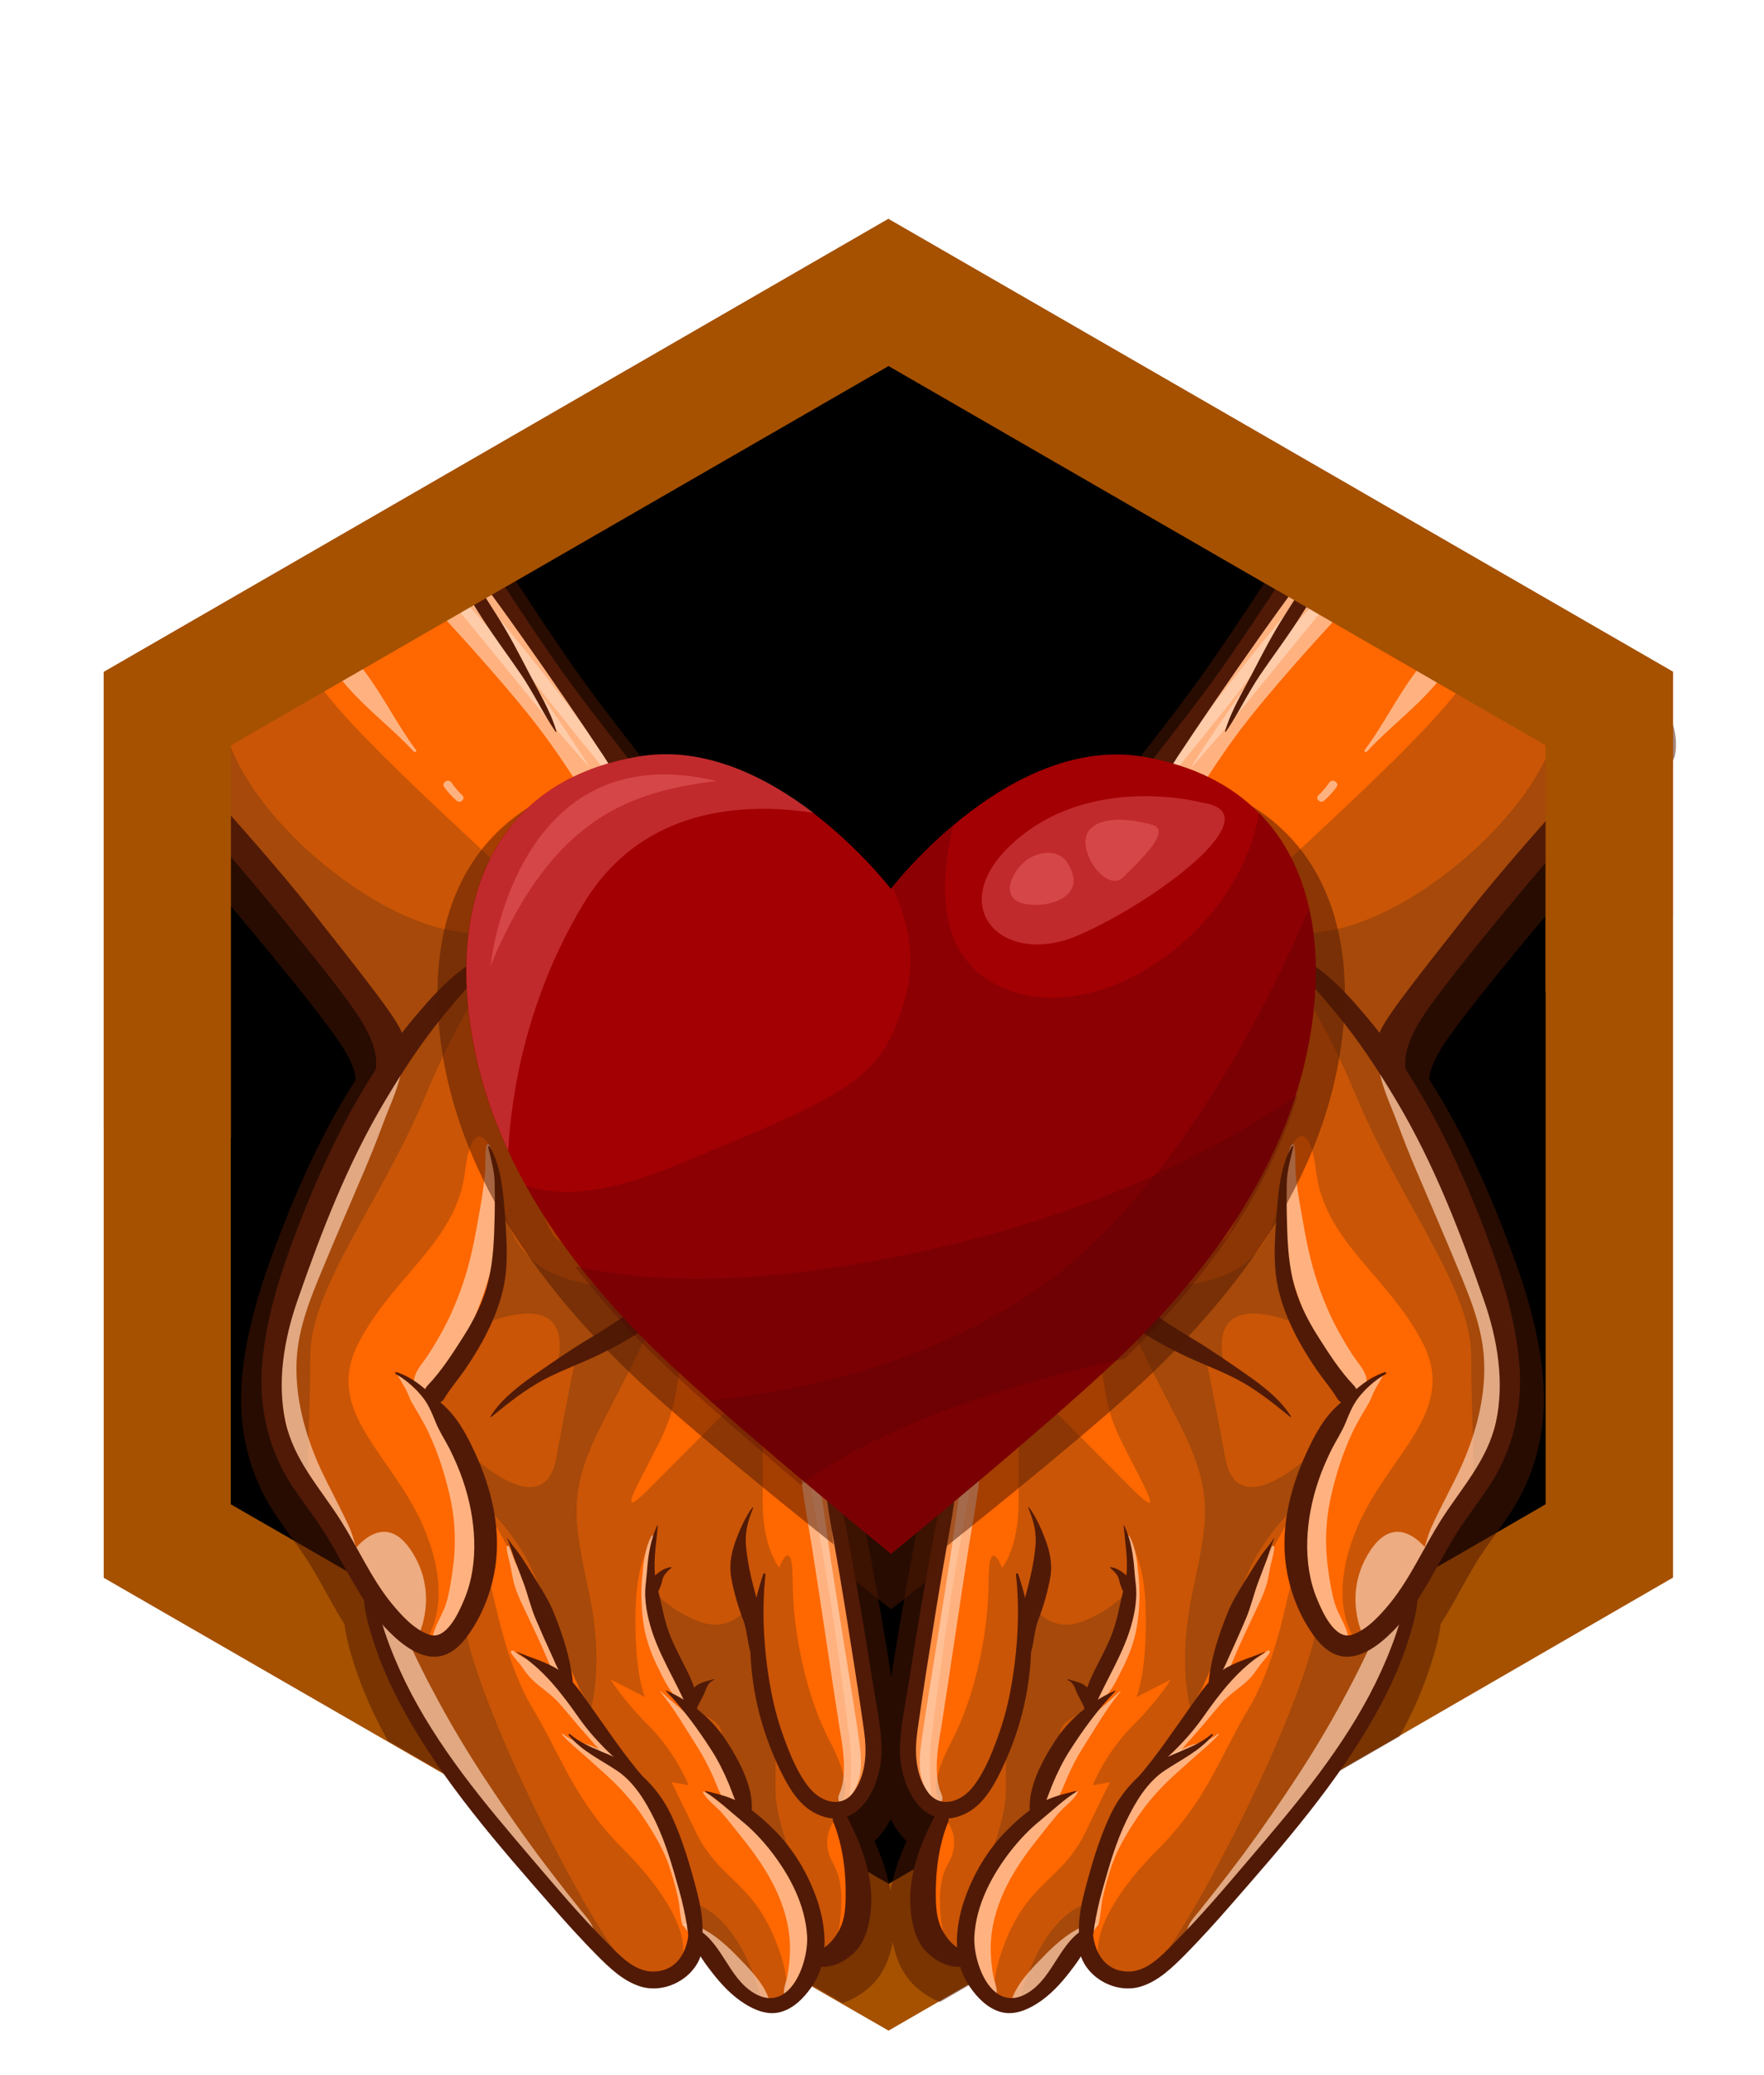 <svg xmlns="http://www.w3.org/2000/svg" xmlns:xlink="http://www.w3.org/1999/xlink" version="1.1" x="0px" y="0px" viewBox="0 0 928.9 1092.7" style="enable-background:new 0 0 928.9 1092.7;" xml:space="preserve" width="928.9" height="1092.7">
<style type="text/css">
	.st0{fill:#000000;}
	.st1{fill:#a55100;}
	.st2{opacity:0.51;}
	.st3{fill:#4F1802;}
	.st4{fill:#ff6700;}
	.st5{opacity:0.33;fill:#5E3113;}
	.st6{opacity:0.66;fill:#FFD9C0;}
	.st7{opacity:0.35;fill:#FFD9C0;}
	.st8{fill:#511A07;}
	.st9{opacity:0.51;fill:#4F1802;}
	.st10{fill:#A30003;}
	.st11{opacity:0.27;fill:#510206;}
	.st12{fill:#510206;}
	.st13{opacity:0.33;fill:#FF8080;}
</style>
	<g id="Layer_1">
	<g id="Layer_4_1_">
		<polygon class="st0" points="491.8,161 100.4,366.2 100.4,792 482.8,1022 856.5,801.6 847.5,373.2   "/>
		<g>
			<g>
				<path class="st1" d="M707.4,853.7c1.2,2.3,2.2,3.6,2.9,4.4c5.1-2.8,10.3-9.1,12.7-12.1c0.7-0.8,1.3-1.7,2-2.5L707.4,853.7z       M572.9,937.2c-0.8,1.3-1.7,2.7-2.5,4.1c3,1,5.6,3.3,6.9,6.5c0.7,1.5,1,3.1,1,4.7c3.6-5.8,7.8-11,12.9-15.8      c7.4-8.7,14.3-18.5,20.9-28l-32.9,19C577.2,930.7,575,933.8,572.9,937.2z M360.5,930.1l-32.8-19c6.1,8.7,12.4,17.6,19.2,25.5      c2.7,2.5,5.2,5.2,7.4,8l6.2,3.7c0.1-0.2,0.2-0.4,0.3-0.6c1.3-3.1,3.9-5.4,6.9-6.5c-0.8-1.4-1.6-2.8-2.5-4.1      C363.6,934.7,362.1,932.4,360.5,930.1z M227.9,858.2c0.6-0.7,1.3-1.7,2.2-3.3l-14.8-8.5C217.8,849.3,223,855.5,227.9,858.2z       M719.2,260.4l-5.5-3.2L467.8,115.3l-244.1,141l-5.2,3L54.6,353.9v477l148.9,85.9l62.5,36.1l77.7,44.8l37.6,21.7l31.3,18.1      l30.1,17.4l25.2,14.5l26.1-15.1l31.4-18.1l31.7-18.3l38-21.9l79.4-45.8l61.5-35.5L881,830.8v-477L719.2,260.4z M707.4,853.7      l-29.2,16.9l-2.7,1.6l-63.2,36.5l-32.9,19l-109.1,63l-1.9,1.1l-0.4,0.3l-107.3-61.9l-32.8-19L262,873.2l-2.7-1.6l-29.2-16.8      l-14.8-8.5l-62-35.8l-31.8-18.3V392.5l113.8-65.7l36.3-20.9l196.3-113.2L665.8,307l36.3,20.9l111.8,64.6v399.7L786.6,808      l-61.7,35.6L707.4,853.7z M215.4,846.3c2.5,3,7.6,9.2,12.5,11.8c0.6-0.7,1.3-1.7,2.2-3.3L215.4,846.3z M365.2,937.2      c-1.6-2.5-3.1-4.8-4.7-7.1l-32.8-19c6.1,8.7,12.4,17.6,19.2,25.5c2.7,2.5,5.2,5.2,7.4,8l6.2,3.7c0.1-0.2,0.2-0.4,0.3-0.6      c1.3-3.1,3.9-5.4,6.9-6.5C366.9,939.9,366,938.5,365.2,937.2z M579.3,927.7c-2.1,3-4.2,6.2-6.4,9.5c-0.8,1.3-1.7,2.7-2.5,4.1      c3,1,5.6,3.3,6.9,6.5c0.7,1.5,1,3.1,1,4.7c3.6-5.8,7.8-11,12.9-15.8c7.4-8.7,14.3-18.5,20.9-28L579.3,927.7z M707.4,853.7      c1.2,2.3,2.2,3.6,2.9,4.4c5.1-2.8,10.3-9.1,12.7-12.1c0.7-0.8,1.3-1.7,2-2.5L707.4,853.7z"/>
			</g>
		</g>
	</g>
</g>
	<g id="Layer_3_copy">
	<g class="st2">
		<path class="st3" d="M682.8,280.4c-10.1,16.1-26.4,41.4-44,66.9c-11.3,16.4-22.1,30.3-31.6,42.6c-15.7,20.2-29.3,37.7-39.8,59.1    c-8.9,18.2-10.2,36.6-10.2,45.9c0,12.3,2.1,28,11.7,32.8c1.8,0.9,3.8,1.4,6,1.4c4.8,0,9.9-2.6,13.2-9.2c2.7-5.4,5.8-15,10.1-28.3    c7.9-24.6,18.7-58.3,31.6-77.8c2.2-3.3,4.7-7.1,7.5-11.3c0.9,0.9,2,1.7,3.3,2.3c5.3,2.5,11.5,0.7,14.7-4.1    c3.5-5.2,6.5-10.5,9.4-15.7c2.8-5,5.5-9.8,8.6-14.3c2.6-3.8,5.3-7.6,7.9-11.3c4.1-5.7,8.3-11.7,12.2-17.9    c6.7-10.5,13.9-21.8,20.2-34C703.2,298.8,692.8,289.8,682.8,280.4z"/>
		<path class="st3" d="M881,381.7c-0.6-2-1.4-3.8-2.3-5.5l-7.5-14.5l-11.1,11.9c-0.7,0.7-5.3,5.7-12.4,13.3    c-8.6,9.4-20.9,22.8-33.9,37.3c-17.3,19.3-35.9,40.8-49,57.5l-6.6,8.5c-15.9,20.2-26.4,33.7-33.2,43.1    c-7.2-8.4-14.6-16.3-23.1-22.6c-10-7.3-19-13.9-28.8-20.3c-6-3.9-14-2.4-18.1,3.5c-4.3,6.1-3,14.3,3,18.7    c14.2,10.6,26.2,24.8,37.4,38.4c9.9,12.1,19.5,26,30.1,43.9c19.8,33.3,33.4,69.3,45.1,103.1c5.2,15,10.4,37.2,5.9,57.7    c-2.8,12.7-10.4,23.3-18.3,34.6c-3,4.3-6.2,8.8-9.2,13.4c-3.5,5.6-6.7,11.3-9.8,16.8c-4.6,8.3-9,16.2-14.3,23.2    c-0.6,0.8-1.3,1.7-2,2.5c-2.4,2.9-7.7,9.3-12.7,12.1c-0.7-0.8-1.6-2.2-2.9-4.4c-0.9-1.6-1.9-3.8-3.1-6.5    c-6.3-14.8-6-34.8,0.8-54.8c1.7-4.9,3.8-9.9,6.3-15c0.8-1.5,1.7-3.1,2.6-4.8c1.8-3.2,3.6-6.4,5.1-10.2c2.2-5.5,3.5-8.6,6.2-11.6    c3.1-3.5,6.3-6.2,9.9-8.2c5.4-3.1,7.6-9.7,5.1-15.4c-2.5-5.7-8.9-8.5-14.8-6.6c-3.5,1.2-6.6,2.6-9.4,4.3    c-4.5-5.7-8.6-12.2-12.4-18.1c-5.9-9.4-9.8-17.9-11.7-26c-2.4-9.9-2.6-20.2-2.9-31.1l0-1.6c-0.1-5.1-0.1-10.1,0-15.4v-0.4    c0.1-3.8,1-7.6,2.1-12c0.4-1.5,0.8-3,1.1-4.6c1.3-5.7-1.7-11.5-7.2-13.7c-5.5-2.2-11.6-0.1-14.6,4.9c-7,11.6-8.6,26.1-9.5,38.9    l-0.1,1.8c-0.9,12-1.9,25.5,0.3,38.5c1.9,11.4,6.2,22.9,13.1,35.4c2.7,4.8,5.8,9.9,9.6,15.4c1.6,2.3,3.2,4.5,4.8,6.6    c0.8,1.1,1.6,2.1,2.4,3.2c-0.6,0.7-1.1,1.3-1.6,2c-6.4-10.2-16.4-18-26.2-24.9c-9.4-6.6-19.5-13.6-30-19.8    c-11.4-6.8-20.1-12.8-27.2-18.9l-0.9-0.7c-9.3-8-19.9-17-35.5-17.7c-6-0.3-11.4,3.4-13.3,9c-2,5.8,0.1,12.3,5.1,15.9    c2.3,1.7,4.6,3.5,6.8,5.5c2.2,2,4.4,4.2,6.7,6.4c3.7,3.5,7.4,7.2,11.6,10.6c9.7,8,20.2,13.6,30,18.5c4.8,2.3,9.6,4.4,14.2,6.4    c5.5,2.3,10.7,4.5,15.6,7.1c9.1,4.8,17,11.2,25.4,18l0.6,0.5c1.9,1.5,4.1,2.4,6.4,2.6c-0.3,0.7-0.7,1.5-1,2.2    c-6.3,13.6-10.3,27.1-11.9,40.1c-1.8,0.9-3.5,2.3-4.6,4.1c-0.8,1.2-1.9,2.6-3,4.1c-1.2,1.5-2.3,3-3.5,4.7c-2.3,3.3-4.4,6.8-6.3,10    c-0.8,1.4-1.7,2.8-2.6,4.2c-3.3,5.3-6.7,10.7-9.3,17c-5.7,13.8-9.3,26-10.9,37.3c-2,2.4-3.7,4.9-5.4,7.3l-0.6,0.9    c-2.3,3.3-4.6,6.6-6.9,9.9c-0.1,0.2-0.2,0.3-0.3,0.5c-6.7,9.5-13.5,19.3-20.9,28c-5,4.8-9.3,10-12.9,15.8c0-1.6-0.3-3.1-1-4.7    c-1.4-3.1-3.9-5.4-6.9-6.5c0.8-1.4,1.6-2.8,2.5-4.1c2.1-3.4,4.3-6.5,6.4-9.5c5.5-7.8,10.9-14.5,16.4-20.2c3.9-4,4.4-10.3,1.1-14.8    c0,0-0.1-0.1-0.1-0.1c4.3-8.5,8.4-17.5,10.9-27.5c1.3-5,2-9.7,2.2-14.3c0.2-4.1-0.2-7.8-0.6-11.1c-0.2-1.5-0.3-2.8-0.4-4.2    c-0.6-8.4-1.8-18.4-6.5-28.2c-2.4-5-8.1-7.7-13.5-6.2c-5.4,1.5-9,6.6-8.6,12.2c0.2,2.4,0.5,4.9,0.7,7.2c0.1,0.9,0.2,1.8,0.3,2.7    c-3.3,1-6.1,3.4-7.4,6.7c-2,4.7-0.7,10,3.1,13.4c0.7,0.6,1.1,0.9,1.3,1.2c0.3,1.4,0.7,2.6,1.1,3.6c-0.2,0.7-0.3,1.3-0.5,2l0,0.2    c-0.9,4-1.7,7.8-2.8,11.4c-1.8,5.8-4.7,11.4-7.7,17.3c-0.6,1.2-1.2,2.3-1.8,3.5c-0.1,0-0.2-0.1-0.3-0.1c-4.3-1.5-9-0.4-12,2.6    c0.1-1.4,0.2-2.8,0.2-4.3c0.7-2.5,1.1-5,1.4-7.3c0.4-2.6,0.9-5.1,1.6-7c3.2-8.4,5.5-16.5,6.8-23.8c1.5-8.2,0.7-16.3-2.3-25    c-2.1-6.1-5.7-14.8-10.7-21.6c-3.5-4.7-10-6.2-15.2-3.3c-5.1,2.8-7.4,9.1-5.2,14.5c2.5,6.2,3.5,10.1,3,15.5    c-0.1,1.1-0.3,2.3-0.4,3.5c-0.1,0-0.2,0-0.3,0.1c-6.1,1.3-10.1,6.9-9.5,13.1c1.9,16.9,1.1,35.9-2.3,55c-1.6,9-3.9,17.7-6.8,25.7    c-3,8.1-6.6,17.3-11.7,23.3c-2,2.3-4,3-4.6,3c-0.1-0.1-0.4-0.4-0.7-0.8c-3.6-5.6-4.6-12.9-3.1-23.5c2.6-18.8,5.7-38,8.7-56.5    l1.2-7.6c2.2-13.4,4.2-25.4,6.3-36.8l0.2-1.3c2.1-11.4,4.4-24.2,4.2-36.8c-0.1-5.9-4.2-10.8-10-12.1c-5.7-1.2-11.4,1.6-13.8,6.9    c-5.6,12.1-8.4,25.4-10.8,38c-2.2,11.7-4.4,24.2-6.8,38.1c-1.5,9.1-3.1,18.4-4.6,28.1c-1.5-9.7-3-19-4.6-28.1    c-2.4-13.9-4.6-26.4-6.8-38.1c-2.4-12.6-5.2-25.9-10.8-38c-2.4-5.3-8.1-8.1-13.8-6.9c-5.8,1.2-9.9,6.2-10,12.1    c-0.2,12.5,2.1,25.4,4.2,36.8l0.3,1.3c2,11.4,4.1,23.4,6.3,36.8l1.2,7.6c3,18.5,6.1,37.7,8.7,56.6c1.4,10.6,0.5,17.8-3.1,23.5    c-0.3,0.5-0.5,0.7-0.7,0.8c-0.6,0-2.6-0.7-4.5-3c-5.1-6-8.7-15.1-11.7-23.3c-2.9-8-5.2-16.6-6.8-25.7c-3.4-19.1-4.2-38.2-2.3-55    c0.7-6.2-3.4-11.8-9.5-13.1c-0.1,0-0.2,0-0.3-0.1c-0.2-1.2-0.3-2.4-0.4-3.5c-0.5-5.4,0.5-9.3,3-15.5c2.1-5.5-0.1-11.7-5.2-14.5    c-5.2-2.8-11.7-1.4-15.1,3.3c-5,6.9-8.6,15.6-10.7,21.6c-3,8.7-3.8,16.8-2.3,25c1.3,7.4,3.6,15.4,6.9,23.8c0.7,1.8,1.1,4.3,1.5,7    c0.4,2.2,0.8,4.7,1.5,7.3c0.1,1.4,0.1,2.8,0.2,4.3c-3.1-3-7.7-4.1-12-2.6c-0.1,0-0.2,0.1-0.3,0.1c-0.6-1.2-1.2-2.3-1.8-3.5    c-3-5.9-5.9-11.5-7.7-17.3c-1.1-3.6-2-7.4-2.8-11.5l0-0.2c-0.1-0.7-0.3-1.3-0.5-2c0.4-1,0.8-2.3,1.1-3.6c0.2-0.2,0.6-0.6,1.3-1.2    c3.8-3.3,5.1-8.7,3.1-13.3c-1.4-3.3-4.2-5.7-7.5-6.7c0.1-0.9,0.2-1.8,0.3-2.7c0.3-2.3,0.5-4.8,0.7-7.2c0.4-5.6-3.2-10.7-8.6-12.2    c-5.4-1.5-11.1,1.2-13.5,6.2c-4.7,9.8-5.9,20.2-6.5,28.1c-0.1,1.3-0.3,2.7-0.4,4.2c-0.4,3.3-0.8,7-0.6,11.1    c0.2,4.6,1,9.3,2.2,14.3c2.5,10,6.6,18.9,10.9,27.5c0,0-0.1,0.1-0.1,0.1c-3.2,4.5-2.8,10.8,1.1,14.8c6,6.3,12,13.7,18.1,22.6    c1.5,2.3,3.1,4.6,4.7,7.1c0.8,1.3,1.7,2.7,2.5,4.1c-3,1-5.6,3.3-6.9,6.5c-0.1,0.2-0.2,0.4-0.3,0.6c-0.5,1.3-0.7,2.7-0.7,4    c-1.7-2.7-3.5-5.3-5.5-7.8c-2.3-2.8-4.7-5.5-7.4-8c-6.8-8-13.1-16.8-19.2-25.5c-0.7-1-1.4-2-2-2.9c-2.3-3.3-4.6-6.6-7-9.9    l-0.6-0.9c-1.7-2.4-3.5-4.9-5.4-7.3c-1.6-11.3-5.1-23.5-10.9-37.3c-2.6-6.2-6-11.7-9.3-17c-0.9-1.4-1.7-2.8-2.6-4.2    c-2-3.2-4-6.7-6.3-10c-1.2-1.7-2.4-3.2-3.5-4.7c-1.1-1.5-2.2-2.8-3-4.1c-1.2-1.8-2.8-3.2-4.6-4.1c-1.6-13-5.6-26.5-11.9-40.1    c-0.3-0.7-0.7-1.4-1-2.2c2.3-0.2,4.5-1.1,6.4-2.6l0.6-0.5c8.4-6.8,16.3-13.2,25.4-18c4.9-2.6,10.1-4.8,15.6-7.1    c4.7-2,9.5-4,14.2-6.4c9.9-4.9,20.3-10.5,30-18.5c4.2-3.4,8-7.1,11.6-10.6c4.5-4.4,8.9-8.6,13.5-11.9c5-3.5,7.1-10.1,5.1-15.9    c-2-5.7-7.3-9.3-13.3-9c-15.6,0.7-26.2,9.7-35.5,17.7l-0.9,0.7c-3.6,3.1-7.5,6.1-12,9.2c-4.5,3.1-9.5,6.3-15.2,9.7    c-10.5,6.3-20.6,13.2-30,19.8c-9.8,6.9-19.8,14.7-26.2,24.9c-0.5-0.7-1-1.3-1.6-2c0.8-1,1.6-2.1,2.4-3.2c1.6-2.1,3.2-4.3,4.8-6.6    c3.8-5.5,6.9-10.5,9.6-15.4c6.9-12.4,11.2-24,13.1-35.4c2.2-13,1.2-26.5,0.3-38.5l-0.1-1.8c-1-12.7-2.6-27.3-9.5-38.9    c-3-5-9.2-7.1-14.6-4.9c-5.5,2.2-8.5,7.9-7.2,13.7c0.3,1.6,0.7,3.1,1.1,4.6c1.1,4.4,2,8.2,2.1,12l0,0.3c0.1,5.4,0.1,10.4,0,15.5    l0,1.6c-0.3,10.9-0.5,21.2-2.9,31.1c-2,8.1-5.8,16.7-11.7,26c-3.8,5.9-7.9,12.4-12.4,18.1c-2.8-1.6-5.9-3.1-9.4-4.3    c-5.9-1.9-12.2,0.9-14.7,6.6c-2.5,5.7-0.3,12.3,5.1,15.4c3.6,2,6.8,4.7,9.9,8.2c2.7,3.1,4,6.1,6.2,11.6c1.5,3.8,3.3,7,5.1,10.2    c0.9,1.7,1.8,3.3,2.6,4.8c2.5,5.1,4.7,10.1,6.3,15c6.8,20.1,7.1,40,0.8,54.8c-1.5,3.4-2.7,5.9-3.7,7.6c-0.9,1.6-1.7,2.7-2.2,3.3    c-4.9-2.7-10-8.8-12.5-11.8c-0.1-0.1-0.1-0.2-0.2-0.2c-6.2-7.6-11.1-16.4-16.3-25.7c-3.1-5.5-6.2-11.3-9.8-16.8    c-3-4.7-6.1-9.1-9.2-13.4c-8-11.3-15.5-22-18.3-34.6c-4.6-20.5,0.6-42.7,5.8-57.7c11.7-33.9,25.3-69.8,45.1-103.1    c10.6-17.8,20.1-31.8,30.1-43.9c11.2-13.6,23.2-27.7,37.4-38.4c5.9-4.4,7.2-12.6,3-18.7c-4.1-5.9-12.1-7.4-18.1-3.5    c-9.8,6.4-18.8,13-28.8,20.3c-8.6,6.3-15.9,14.3-23.2,22.6c-6.7-9.5-17.3-22.9-33.2-43.1l-6.6-8.5c-13.8-17.5-33.6-40.3-51.6-60.4    c-7.6-8.5-14.8-16.5-21.2-23.4c-12.5-13.7-21.5-23.2-22.4-24.3l-11.1-11.9l-7.5,14.5c-4.2,8.2-6.2,20.7,2.1,28.9    c1.1,1.1,2.5,3.4,4,6c3.2,5.3,7.5,12.6,15.7,20.8c3.1,3.1,10.1,11,19.2,21.4c6.3,7.3,13.6,15.8,21.2,24.8    c21.2,25.1,44.5,53.7,55,68.7c7.9,11.3,9.8,17.7,9.9,21.7c-5.5,8.6-10.8,17.8-15.8,27.4c-9.2,17.7-17.7,37-25.9,58.8    c-7.7,20.3-15.8,44.7-18.2,70.9c-2.3,26,3.6,50.7,17.2,71.3c2.7,4.1,5.6,8.1,8.3,11.9c0.4,0.6,0.8,1.2,1.3,1.7    c3.1,4.4,6.1,8.6,8.8,12.9c1.8,2.9,3.4,5.8,5.1,8.7c1,1.7,1.9,3.4,2.9,5.2c2,3.7,4.2,7.5,6.3,11.2c1.5,2.5,2.8,4.7,4.1,6.8    c0.3,2.7,0.8,5.3,1.4,7.9c1.3,5.8,3.1,11.7,5.3,18c3.8,10.8,8.6,21.6,14.9,33.2c0.4,0.8,0.8,1.6,1.3,2.3l62.5,36.1    c-4.5-5.5-8.9-11.1-13.1-16.8c-11.5-15.4-20.5-29.6-27.5-43.4c0.3,0,0.5,0.1,0.8,0.1c0.9,0.1,1.9,0.1,2.8,0.1    c9.7,0,17-5,22.1-10.3c4-4.1,6.7-8.4,8.1-10.8c0-0.1,0.1-0.1,0.1-0.2c3.3-5.2,6-11,8.2-17c1.1,3.7,2.3,7.4,3.9,11.3    c0.2,0.5,0.4,1,0.6,1.5c-4,0-8,2.2-10,5.8c-0.1,0.1-0.2,0.3-0.2,0.4c-2.8,5.4-0.9,12,4.2,15.2c4.6,2.9,8.8,6.4,12.7,10.3l0,0    c4.5,4.6,8.6,9.8,12.6,15.2c-4.2,4.4-4.4,11.4-0.4,16.1c6.4,7.6,13.9,12.1,21.1,16.5c2.2,1.3,4.3,2.6,6.3,4    c7.3,4.8,12.5,14.1,16.2,21.6c3.9,8,6.7,16.6,9.3,25.2l37.6,21.7c-0.4-5.3-1.5-11.1-3.2-17.6c-3-11.4-6.5-23.4-11.1-34.9l10,4.6    c1.8,1.6,3.7,3.2,5.7,4.7c5.1,4.1,9.8,8.9,14.2,14.6c7.2,9.2,15.9,23.3,16.7,38.4c0.1,2.5-0.2,5.4-0.9,8.2l30.1,17.4    c5-1.6,9.8-4.4,14.3-8.4c6.2-5.5,10.2-13.5,12.1-23.7c1.9,10.2,6,18.2,12.2,23.7c4,3.6,8.3,6.2,12.7,7.9l31.4-18.1    c-0.5-2.4-0.7-4.8-0.6-6.9c0.8-15.1,9.5-29.2,16.7-38.4c1.9-2.4,3.8-4.7,5.8-6.8c2.7-2.8,5.5-5.4,8.4-7.8c2-1.6,3.8-3.2,5.7-4.8    l10-4.6c-0.5,1.3-1,2.5-1.5,3.8c-3.9,10.3-7,20.9-9.7,31.1c-1.6,5.9-2.6,11.2-3.1,16.1l38-21.9c2.4-8,5.1-16,8.8-23.4    c3.7-7.5,8.8-16.8,16.2-21.6c2-1.3,4.1-2.6,6.3-4c7.2-4.4,14.7-8.9,21.1-16.5c1.8-2.1,2.7-4.6,2.8-7.2c0.2-3.2-0.9-6.5-3.3-8.9    c7.3-10,15.1-19.2,25.2-25.5c5.1-3.2,7-9.8,4.2-15.2c-0.3-0.5-0.6-1-1-1.5c-2.2-3-5.7-4.7-9.3-4.8c0.2-0.5,0.4-1,0.6-1.5    c1.6-3.8,2.8-7.6,3.9-11.3c2,5.6,4.6,11,7.5,15.9c0.3,0.4,0.5,0.9,0.8,1.3c2.9,4.7,10.7,17.2,24,20.3c2.8,0.7,5.8,0.9,9,0.6    c0.3,0,0.5-0.1,0.8-0.1c-7,13.8-16,28.1-27.5,43.4c-3.5,4.7-7.1,9.4-10.8,14l61.5-35.5c0,0,0-0.1,0.1-0.1    c6.3-11.5,11.2-22.4,14.9-33.2c2.2-6.4,4-12.3,5.3-18c0.2-1,0.4-1.9,0.6-2.9c0.3-1.6,0.6-3.3,0.8-5c1.3-2,2.6-4.2,4.1-6.7    c2.2-3.7,4.3-7.5,6.3-11.2c2.7-4.9,5.3-9.4,8-14c3-4.9,6.4-9.7,10-14.7c0.2-0.3,0.4-0.5,0.6-0.8c2.6-3.6,5.2-7.3,7.7-11.1    c13.5-20.6,19.5-45.3,17.2-71.3c-2.3-26.3-10.5-50.6-18.2-70.9c-8.2-21.8-16.7-41.1-25.9-58.8c-5-9.5-10.3-18.7-15.8-27.4    c0.2-4,2-10.4,9.9-21.7c10.1-14.4,32-41.3,52.4-65.6c13.6-16.2,26.6-31.2,35-40.7v0c3.6-4,6.4-7,8-8.6    c8.2-8.2,12.6-15.5,15.7-20.8c1.6-2.6,2.9-4.9,4-6c2-2,3.4-4.3,4.3-6.7C883.1,393,882.6,386.9,881,381.7z M513.9,974.2    c-2.8,3.7-5.4,7.5-7.8,11.6c0.7-3.3,1.5-6.4,2.5-9.4c1.4-0.5,2.7-1,4-1.6C513.1,974.6,513.5,974.4,513.9,974.2z M549.4,914.3    c1.2-4.8,2.3-9.6,3.1-14.5c0.9,1.3,2,2.5,3.4,3.4c0,0,0,0.1,0,0.1c0.3,0.7,0.6,1.6,1.1,2.6c-2.8,2.7-5.4,5.6-7.7,8.7    C549.4,914.6,549.4,914.5,549.4,914.3z M469,958.1c2.3,4.3,5.1,8.3,8.4,11.5c-2.9,6.4-5.6,13.5-7.4,21.1c-0.4,1.7-0.8,3.5-1.1,5.2    c-0.2-1.4-0.5-2.8-0.8-4.1c-1.8-8-4.6-15.5-7.6-22.2C464,966.3,466.8,962.4,469,958.1z M382.2,903.4c0,0,0-0.1,0-0.1    c1.4-0.9,2.5-2.1,3.4-3.4c0.8,4.8,1.8,9.7,3.1,14.5c0,0.1,0.1,0.3,0.1,0.4c-2.3-3.1-4.9-6-7.7-8.7    C381.5,905.1,381.9,904.2,382.2,903.4z M432,985.8c-2.4-4.1-5-7.9-7.8-11.6c0.4,0.2,0.8,0.4,1.2,0.6c1.3,0.6,2.7,1.1,4,1.6    C430.5,979.3,431.3,982.5,432,985.8z"/>
		<path class="st3" d="M370.7,449.1c-10.5-21.4-24.1-38.9-39.8-59.1c-9.5-12.3-20.3-26.2-31.6-42.6c-18.9-27.4-36.1-54.4-46-70.2    c-1.1,0.7-2.1,1.4-3.2,2c-10.1,6-20.8,11-31.5,16.2c7.5,17.1,17.3,32.4,26.2,46.4v0c4,6.2,8.2,12.1,12.2,17.9    c2.6,3.7,5.3,7.5,7.9,11.3c3,4.5,5.7,9.2,8.6,14.3c2.9,5.2,5.9,10.5,9.4,15.7c3.3,4.8,9.5,6.5,14.7,4.1c1.3-0.6,2.4-1.4,3.3-2.3    c2.8,4.1,5.3,7.9,7.5,11.3c12.9,19.5,23.7,53.2,31.6,77.8c4.3,13.3,7.4,22.9,10.1,28.3c3.3,6.6,8.4,9.2,13.2,9.2    c2.1,0,4.2-0.5,6-1.4c9.6-4.8,11.7-20.4,11.7-32.8C381,485.7,379.7,467.3,370.7,449.1z"/>
	</g>
</g>
	<g id="Layer_4">
	<path class="st4" d="M709.6,260.2c0,0-98.7,139.8-106.5,153.2c-7.8,13.4-18.7,65.6-18.7,65.6s-4.7,9.5-6.7,11.5   c-2,2-37.4,92.2-51.5,139.5c-14.1,47.3-46.8,260.2-46.8,260.2s-8.6,38.4,0,45.4s15.8,19,15.8,19s-6.3,23.8-6.3,40.5   c0,16.7-2.4,36.9,20.4,33.5c4.7,21.6,19.2,40.2,41.1,18.3c21.9-21.9,21.9-21.9,21.9-21.9s8.7,29,36,10.6   c27.3-18.4,98.1-111.6,98.1-111.6s25.4-38.4,34.6-81.9c50.8-73.2,54.4-121.9,54.4-121.9l-30.4-103.1c0,0-14.3-34.4-18.1-38.3   s-9.4-16-9.4-16l-2.8-5.6l-2.1-11l115.8-143.6l22.8-30.4L709.6,260.2z"/>
		<path class="st5" d="M737.2,563c5.2,0-2.8-5.6-2.8-5.6s16-33.5,33.8-55.6c17.8-22.1,102.6-129.3,102.6-129.3l-64.9-45.2   c0,0-17.2,1.4-32.7,28.3s-89.1,90.9-115.3,117.2c-26.3,26.3-27.9,31.1-10.3,73.7c17.6,42.6,9.2,85.8,0,102.8   c-9.2,16.9-72,9.4-88.2,9.4s8.5,28.7,16.1,45.7c7.6,16.9,3,30.4,14.9,54.4c11.9,24,24.2,43.7,5.9,25.4   c-18.3-18.3-41.3-41.5-51.3-51.5s-8.6,34.6-8.6,58.6s-8.7,34.3-8.7,34.3s-7.1-18.1-7.1,7s-6.4,59.6-19.8,85   c-13.4,25.4-5.7,31.1-5.7,31.1v6.2c0,0,13.4,10.7,4,26.9c-9.4,16.2,0,46.8,0,46.8s5.9,4.1,5.3,0.7c-0.6-3.4,13-38,15.4-40.5   c2.5-2.5,12.1-16.8,16.5-21.2c4.4-4.4,2.6-3.5,8.6-6.3c6-2.7,1-2.2,4.5-9.6s0,0,0-6c0-6,0.7-4.2,0.7-12.1s3.4-0.6,3.4-9.4   c0-8.7,1.9-1.5,8.6-8.2s8.1-11.8,8.1-11.8l2.5-6.5c0,0,0,0,7.8-13.3c21.2-29.6,11.2-80.8,14.1-74c2.9,6.8,8.8,14,8.8,43.3   c0,29.3-5,40.1-5,40.1l18.1-9.3c0,0-6.3,10.6-20.3,24.6c-14,14-20.8,31.1-20.8,31.1l9.1-1.6c-0.8,1.3-3.6,7-13.6,27.7   c-13.1,25.4-30.7,24.7-43.4,61.4c-9.2,26.6,1,30.1,7.3,30c0.1-1.2,1.2-2.1,2.4-2.2c0.1,0,0.2,0,0.3-0.1c0.2,0,0.4-0.1,0.6-0.2   c0.4-0.1,0.9-0.2,1.3-0.3c0.8-0.1,1.5-0.2,2.3-0.1c0.4,0.1,0.8,0.2,1.1,0.3c0.7-0.4,1.4-0.8,2.2-1.2l17.2-19l6.7-4.4   c0,0,3.3-5.1,0-6.6s2.2-7.9,2.2-9.7s3.4-5.6,3.4-5.6l0.6-13.2l0.5-10.8c0,0,5.7-14.2,9.2-17.6c3.5-3.5,31.2-46.6,31.2-46.6   s21.9-40.2,28.2-54.8c6.4-14.5,32.7-62.1,32.7-62.1s5.5,24.4,3,31c-2.5,6.6-7.6,40.7-22.5,65.5s-22,48.4-47.9,74.2   c-25.8,25.8-37.4,51.2-28.2,61.8s20.9,15.4,42.5-6.2c21.6-21.6,26.7-41.6,60.7-77.5S745,851.6,745,851.6l-35.3,18.3   c0,0-7.5-4.2-19.7-16.4c-12.2-12.2-7.1-51.9-4.2-63.2s3.5-12,8-22.6c4.4-10.6,15.9-28.7,15.9-32.4s-4.5-4.7-9.8-10   c-5.3-5.3-19.8-40.2-24-80.5c-4.2-40.2,12.7-65.6,17.1-28.2c4.4,37.4,38,55.1,56.3,90.9s-17.6,58-34.1,95.7s-3.1,57.6-3.3,57.6   c-0.1,0,6.4,1.4,6.4,1.4s4.6,1.8,7.8-1.4c3.2-3.2,13.5-14.4,14.8-18.6c1.3-4.2,44.3-75.3,44.3-82.9c0-7.6,9.3-33.7,9.3-51.8   c0-18.1-29.6-78.2-29.6-90.2S732,563,737.2,563z"/>
		<path class="st5" d="M608.1,1035.8c0,0,12.7-13.2,40.9-68.3s43.9-100,43.9-111.1c0-11,14,16.3,16.7,13.5s27.7-16.2,27.7-16.2   s3.2-6,3.2-2.9s-37.8,78.5-37.8,78.5s-59.7,68.3-59.7,72.3"/>
		<path class="st5" d="M536.3,1056.2c0,0,9.8-47.1,38.3-54.5c-5.9,5.9-3.7,12.4-3.7,12.4l-8.8,20.7L536.3,1056.2z"/>
		<path class="st5" d="M518.4,985.1c0,0,11.3-25.7,11.3-41.9c0-16.2,0-23.7,0-23.7s6.6-26.6,6.6-29.2c0-2.6,2.8-30.8,2.8-30.8l3-16.9   c0,0,8.6,19.1,28.8,11c20.2-8.2,26.9-21.2,26.9-21.2s-15.9,32.8-16.6,42.4c-0.7,9.6-3.3,12.3-6.6,15.6c-3.3,3.3-4.8-0.7-3.3,3.3   c1.4,4,4-2.5,1.4,4s-14.6,7.2-14.6,15.6c0,8.4-4.6,4.4-4.6,11s-3.5,14.2-3.5,14.2l-0.6,7.2l-4.5,12L518.4,985.1z"/>
		<path class="st5" d="M627.8,902.9c0,0-8.5-23,0-63.5s12-53.9-8.5-93.1c-20.5-39.2-31.9-64.8-31.9-64.8l30.5,26.1l16.6,5.8   c0,0,4,17.6,10.7,54.4s47.7-4.2,47.7-4.2l-7.2,26.8c0,0-20.6,15.9-31.1,44C644.1,862.3,627.8,902.9,627.8,902.9z"/>
		<path class="st5" d="M736.5,570.8c0,0-20.5-34.1-42.9-56.5s-43.3-17.2,4-23.8c47.3-6.6,111.2-63,121.4-105   c10.2-42,6.3-44.7,6.3-44.7l45.1,37.2c0,0-36.5,41.8-44.3,50.9s-78.4,89.6-81.9,93.2S723.8,547.5,736.5,570.8z"/>
		<path class="st6" d="M718.2,862.3c0,0-12-22.6,3.5-45.9c15.5-23.3,32,2.7,32,2.7"/>
		<path class="st5" d="M664.1,490.5c0,0,26.2,29.4,49.7,85.9s60.9,101.6,60.9,137.6s2.8,67.4,0,70.2s24.9-33.8,20.5-63.8   c-4.4-30.1-27.5-93.9-27.5-93.9S710.3,516.9,664.1,490.5z"/>
		<path class="st5" d="M674.3,621.4c0,0,1.7,37.6-29.1,50c-30.8,12.4-60.8,2.4-60.8,2.4l39,33.8l21.8,12.9c0,0-15.6-46,42.5-21.6   C680.1,671.2,670.6,653.6,674.3,621.4z"/>
		<path class="st4" d="M228.5,260.2c0,0,98.7,139.8,106.5,153.2c7.8,13.4,18.7,65.6,18.7,65.6s4.7,9.5,6.7,11.5   c2,2,37.4,92.2,51.5,139.5s46.8,260.2,46.8,260.2s8.6,38.4,0,45.4s-15.8,19-15.8,19s6.3,23.8,6.3,40.5c0,16.7,2.4,36.9-20.4,33.5   c-4.7,21.6-19.2,40.2-41.1,18.3s-21.9-21.9-21.9-21.9s-8.7,29-36,10.6c-27.3-18.4-98.1-111.6-98.1-111.6s-25.4-38.4-34.6-81.9   C146.5,769.1,143,720.4,143,720.4l30.4-103.1c0,0,14.3-34.4,18.1-38.3s9.4-16,9.4-16l2.8-5.6l2.1-11L90.1,402.8l-22.8-30.4   L228.5,260.2z"/>
		<path class="st5" d="M200.9,563c-5.2,0,2.8-5.6,2.8-5.6s-16-33.5-33.8-55.6C152,479.6,67.2,372.4,67.2,372.4l64.9-45.2   c0,0,17.2,1.4,32.7,28.3s89.1,90.9,115.3,117.2c26.3,26.3,27.9,31.1,10.3,73.7c-17.6,42.6-9.2,85.8,0,102.8   c9.2,16.9,72,9.4,88.2,9.4s-8.5,28.7-16.1,45.7c-7.6,16.9-3,30.4-14.9,54.4c-11.9,24-24.2,43.7-5.9,25.4   c18.3-18.3,41.3-41.5,51.3-51.5s8.6,34.6,8.6,58.6s8.7,34.3,8.7,34.3s7.1-18.1,7.1,7s6.4,59.6,19.8,85c13.4,25.4,5.7,31.1,5.7,31.1   v6.2c0,0-13.4,10.7-4,26.9c9.4,16.2,0,46.8,0,46.8s-5.9,4.1-5.3,0.7c0.6-3.4-13-38-15.4-40.5c-2.5-2.5-12.1-16.8-16.5-21.2   c-4.4-4.4-2.6-3.5-8.6-6.3c-6-2.7-1-2.2-4.5-9.6s0,0,0-6c0-6-0.7-4.2-0.7-12.1s-3.4-0.6-3.4-9.4c0-8.7-1.9-1.5-8.6-8.2   s-8.1-11.8-8.1-11.8l-2.5-6.5c0,0,0,0-7.8-13.3c-21.2-29.6-11.2-80.8-14.1-74c-2.9,6.8-8.8,14-8.8,43.3c0,29.3,5,40.1,5,40.1   l-18.1-9.3c0,0,6.3,10.6,20.3,24.6c14,14,20.8,31.1,20.8,31.1l-9.1-1.6c0.8,1.3,3.6,7,13.6,27.7c13.1,25.4,30.7,24.7,43.4,61.4   c9.2,26.6-1,30.1-7.3,30c-0.1-1.2-1.2-2.1-2.4-2.2c-0.1,0-0.2,0-0.3-0.1c-0.2,0-0.4-0.1-0.6-0.2c-0.4-0.1-0.9-0.2-1.3-0.3   c-0.8-0.1-1.5-0.2-2.3-0.1c-0.4,0.1-0.8,0.2-1.1,0.3c-0.7-0.4-1.4-0.8-2.2-1.2l-17.2-19l-6.7-4.4c0,0-3.3-5.1,0-6.6   s-2.2-7.9-2.2-9.7s-3.4-5.6-3.4-5.6l-0.6-13.2l-0.5-10.8c0,0-5.7-14.2-9.2-17.6c-3.5-3.5-31.2-46.6-31.2-46.6s-21.9-40.2-28.2-54.8   c-6.4-14.5-32.7-62.1-32.7-62.1s-5.5,24.4-3,31c2.5,6.6,7.6,40.7,22.5,65.5s22,48.4,47.9,74.2c25.8,25.8,37.4,51.2,28.2,61.8   s-20.9,15.4-42.5-6.2c-21.6-21.6-26.7-41.6-60.7-77.5s-60.6-100.4-60.6-100.4l35.3,18.3c0,0,7.5-4.2,19.7-16.4   c12.2-12.2,7.1-51.9,4.2-63.2s-3.5-12-8-22.6c-4.4-10.6-15.9-28.7-15.9-32.4s4.5-4.7,9.8-10c5.3-5.3,19.8-40.2,24-80.5   c4.2-40.2-12.7-65.6-17.1-28.2c-4.4,37.4-38,55.1-56.3,90.9s17.6,58,34.1,95.7s3.1,57.6,3.3,57.6c0.1,0-6.4,1.4-6.4,1.4   s-4.6,1.8-7.8-1.4c-3.2-3.2-13.5-14.4-14.8-18.6C196,838.1,153,767,153,759.4c0-7.6-9.3-33.7-9.3-51.8c0-18.1,29.6-78.2,29.6-90.2   S206.1,563,200.9,563z"/>
		<path class="st5" d="M330.1,1035.8c0,0-12.7-13.2-40.9-68.3c-28.2-55.1-43.9-100-43.9-111.1c0-11-14,16.3-16.7,13.5   s-27.7-16.2-27.7-16.2s-3.2-6-3.2-2.9s37.8,78.5,37.8,78.5s59.7,68.3,59.7,72.3"/>
		<path class="st5" d="M401.8,1056.2c0,0-9.8-47.1-38.3-54.5c5.9,5.9,3.7,12.4,3.7,12.4l8.8,20.7L401.8,1056.2z"/>
		<path class="st5" d="M419.7,985.1c0,0-11.3-25.7-11.3-41.9c0-16.2,0-23.7,0-23.7s-6.6-26.6-6.6-29.2c0-2.6-2.8-30.8-2.8-30.8   l-3-16.9c0,0-8.6,19.1-28.8,11c-20.2-8.2-26.9-21.2-26.9-21.2s15.9,32.8,16.6,42.4c0.7,9.6,3.3,12.3,6.6,15.6   c3.3,3.3,4.8-0.7,3.3,3.3s-4-2.5-1.4,4s14.6,7.2,14.6,15.6c0,8.4,4.6,4.4,4.6,11s3.5,14.2,3.5,14.2l0.6,7.2l4.5,12L419.7,985.1z"/>
		<path class="st5" d="M310.3,902.9c0,0,8.5-23,0-63.5s-12-53.9,8.5-93.1c20.5-39.2,31.9-64.8,31.9-64.8l-30.5,26.1l-16.6,5.8   c0,0-4,17.6-10.7,54.4s-47.7-4.2-47.7-4.2l7.2,26.8c0,0,20.6,15.9,31.1,44C294.1,862.3,310.3,902.9,310.3,902.9z"/>
		<path class="st5" d="M201.6,570.8c0,0,20.5-34.1,42.9-56.5s43.3-17.2-4-23.8c-47.3-6.6-111.2-63-121.4-105s-6.3-44.7-6.3-44.7   l-45.1,37.2c0,0,36.5,41.8,44.3,50.9s78.4,89.6,81.9,93.2C197.3,525.6,214.3,547.5,201.6,570.8z"/>
		<path class="st6" d="M219.9,862.3c0,0,12-22.6-3.5-45.9c-15.5-23.3-32,2.7-32,2.7"/>
		<path class="st5" d="M274,490.5c0,0-26.2,29.4-49.7,85.9s-60.9,101.6-60.9,137.6s-2.8,67.4,0,70.2s-24.9-33.8-20.5-63.8   s27.5-93.9,27.5-93.9S227.8,516.9,274,490.5z"/>
		<path class="st5" d="M263.8,621.4c0,0-1.7,37.6,29.1,50s60.8,2.4,60.8,2.4l-39,33.8l-21.8,12.9c0,0,15.6-46-42.5-21.6   C258.1,671.2,267.5,653.6,263.8,621.4z"/>
</g>
	<g id="Layer_7">
	<g>
		<path class="st7" d="M427.5,769.5c-0.1-1.9,2.6-2.1,3.2-0.4c2.7,7.6,6.7,13.9,8.3,22c1.5,7.7,2.9,15.3,4.3,23    c2.8,15.7,5.3,31.4,7.7,47.2c2.2,15.3,4.4,30.6,5.9,46c0.7,7,1.2,14.2,0.6,21.3c-0.3,3.3-0.9,6.5-1.9,9.7    c-1.2,3.7-3.1,5.8-5.1,8.9c-1.1,1.7-3.9,0.6-3.3-1.4c0.8-3.3,0.7-7.7,0.9-11.1c0.2-3.5,0.1-7,0-10.5c-0.3-6.6-1.4-13.2-2.2-19.8    c-1.9-15.3-4-30.7-6.2-46c-2.2-14.8-4.6-29.6-7.2-44.3c-1.3-7.4-2.8-14.7-4.1-22.1C426.7,784.4,427.9,777.1,427.5,769.5z"/>
		<path class="st6" d="M209,722.8c2.7,2.2,5,4.3,7.5,6.7c2.3,2.2,4.7,3.8,6.7,6.3c4.2,5.3,7.9,11,11.4,16.8    c3.3,5.5,6.5,10.8,8.9,16.8c2.6,6.4,4.4,13.2,5.6,19.9c2.5,13.5,3,27.6,0.1,41.1c-1.5,6.9-4.2,13-7.3,19.3    c-2.5,5-5.5,11.4-10.6,14.1c-1.8,0.9-3.6-0.6-3.3-2.5c1.2-5.7,5-10.8,6.8-16.5c1.7-5.5,2.7-11.6,3.5-17.4    c1.9-12.8,1.6-25.8-1.2-38.5c-2.5-11.5-6.3-23.6-11.3-34.2c-2.5-5.4-5.6-10.4-8.6-15.5c-1.5-2.5-2.2-5.2-3.6-7.7    c-1.6-2.9-3.4-5.8-5-8.7C208.6,722.9,208.8,722.7,209,722.8z"/>
		<path class="st6" d="M225.3,713.8c3-4.6,5.8-9.4,8.4-14.2c5.3-10,9.4-20.6,12.5-31.5c3-10.6,4.8-21.4,6.7-32.2    c1-5.5,1.8-11.2,2.4-16.8c0.6-5.3-0.1-10.7,0.8-15.9c0.1-0.8,1.4-0.9,1.7-0.2c2.2,5,2.5,10.8,3.4,16.1c1,5.8,1.5,11.4,1.6,17.3    c0.3,11.8-1.8,23.5-5,34.9c-3.2,11.4-7.5,22.4-12.8,33c-2.7,5.4-5.8,10.7-9.1,15.7c-3,4.5-6.2,10.9-11.6,12.5    c-3,0.9-6.4-1.6-6.3-4.8C218.1,722.3,222.5,718.1,225.3,713.8z"/>
		<path class="st6" d="M296.4,913.1c5.2,4.6,11.7,4.5,17.6,7.4c4.8,2.4,9.6,4.8,13.8,8.1c8.6,6.7,15.7,15,21.5,24.2    c5.7,9.2,9.2,19.5,11.7,30.1c1.2,4.9,1.8,9.8,2,14.8c0.2,5,0.5,11.1-1.1,15.9c-0.4,1.2-2.2,1.3-2.6,0c-1.3-4.6-1.3-9.6-2.3-14.3    c-1.1-5-2.5-10-4.1-15c-3-9.7-8.5-18.7-14.1-27.2c-5.5-8.2-12.2-15.7-19.5-22.3c-3.8-3.5-7.6-6.8-11.4-10.2    c-4.1-3.6-8.4-7.1-12-11.2C295.8,913.3,296.2,912.9,296.4,913.1z"/>
		<path class="st6" d="M270.4,869.4c3.1,2.4,5.9,4.2,9.6,5.5c2.7,1,5.5,1.9,8,3.5c5.6,3.5,10.3,8.2,14.5,13.2    c4.8,5.8,9.1,11.9,13.4,18.1c4,5.8,9.3,12,11.7,18.8c0.4,1.3-1.2,2.5-2.3,1.8c-6.1-3.8-10.9-10.4-15.7-15.7    c-5.2-5.7-10-11.8-15-17.5c-4.4-5-10.1-8.3-14.8-13c-1.8-1.8-3.3-3.9-4.7-6c-1.9-2.7-4.2-4.8-6-7.7    C268.6,869.5,269.7,868.9,270.4,869.4z"/>
		<path class="st6" d="M268,814.3c1.6,3,2.3,6.4,3.8,9.5c1.5,3.1,3.5,5.9,5.1,9c3,5.9,5.6,12.2,8.3,18.3c2.6,5.8,5.3,11.7,7.6,17.6    c1.6,4.2,5.5,11.7,2.9,16c-0.2,0.4-0.7,0.5-1.1,0.3c-2.4-1.2-3.1-3.5-4.1-5.9c-1.4-3.2-2.7-6.4-4.1-9.6    c-2.7-6.2-5.6-12.2-8.4-18.2c-2.6-5.7-5.8-11.6-7.4-17.7c-0.9-3.4-1.3-6.8-2.1-10.2c-0.7-2.9-1.6-5.7-1.7-8.7    C266.9,814.1,267.7,813.8,268,814.3z"/>
		<path class="st6" d="M370.4,943.5c2.4,0.7,3.9,2.2,5.9,3.7c2.7,2.2,5.6,4.1,8.5,6.1c5,3.6,9.9,7,14.3,11.3    c8.8,8.6,16.6,18.3,21.5,29.7c4.7,10.9,7.5,23.6,6.1,35.6c-0.7,5.6-2.1,11.2-4.6,16.3c-0.8,1.7-5.1,9.3-8.1,6.1    c-2.7-2.9-0.2-7.8,0.5-11c1-5.1,1.5-10.2,1.5-15.4c0-10.8-3-21.4-7.6-31.1c-4.6-9.6-10.8-18.5-17.5-26.8    c-3.5-4.4-6.9-8.8-10.6-13.1c-3.1-3.6-8.1-6.9-10.2-11.1C370,943.6,370.2,943.4,370.4,943.5z"/>
		<path class="st6" d="M347.9,890.7c8.9,8.4,18.9,15,25.9,25.2c3.4,4.9,6.1,10.2,8.4,15.8c2.3,5.5,5.7,12.2,5.1,18.4    c-0.2,1.6-1.9,2.4-3.1,1.3c-4.3-3.7-6.1-9.9-8.3-14.9c-2.4-5.5-5.1-10.8-8.3-15.9c-6.4-10-12.3-20.5-19.9-29.7    C347.6,890.8,347.8,890.6,347.9,890.7z"/>
		<path class="st6" d="M338.2,830.2c0.7-7.1,1.3-14.9,4.9-21.3c0.3-0.5,1.3-0.3,1.2,0.3c-0.7,7.3-3,14.4-3,21.8    c-0.1,7.7,0.8,15.7,3.2,23.1c2.3,7.2,5.2,14.4,8.4,21.2c3.2,6.7,7.7,13.4,8.9,20.8c0.2,1.4-1.2,2.3-2.3,1.4    c-6.3-5.1-10-13.2-13.5-20.3c-3.7-7.6-6.2-15-7.3-23.4C337.7,846,337.4,838.1,338.2,830.2z"/>
		<path class="st6" d="M230.6,293.7c7.2,2.3,12.5,8.2,17.2,13.8c5.2,6.3,10.4,12.5,15.5,18.8c10.1,12.3,20.1,24.8,29.9,37.3    c19.7,25.3,36.7,52.2,54.9,78.5c1.2,1.7-1.5,3.8-2.9,2.2c-20.2-24.4-42.1-47.5-62.1-72c-9.9-12.1-19.7-24.2-29.6-36.3    c-4.9-6-9.9-12.1-14.9-18.1c-5-6-10.7-12.6-11.8-20.6C226.4,295.3,228.1,292.9,230.6,293.7z"/>
		<path class="st6" d="M240.9,294.1c12.8,8,21.5,20.5,30.8,32.2c9.7,12.1,19.3,24.3,28.6,36.7c18.4,24.8,34.9,50.6,50.7,77.1    c1,1.7-1.5,3.8-2.8,2.2c-19.2-23.9-38.8-47.6-57.8-71.6c-9.5-12-18.8-24.1-28.4-36c-9.5-11.8-20.1-22.8-25.8-37    C235.2,295.1,238.7,292.7,240.9,294.1z"/>
		<path class="st6" d="M223.4,301.2c6.9,4.2,13.3,8.3,19.2,13.8c5.9,5.6,11.2,11.7,16.6,17.8c10.7,12.3,20.2,25.1,29.5,38.5    c9.2,13.4,18.4,26.7,26.5,40.7c4.1,7,7.8,14.3,11.3,21.6c3.2,6.6,7.2,14.2,8.3,21.5c0.1,0.7-0.7,1.4-1.3,0.8    c-5.3-5.2-9.1-12.5-13.2-18.7c-4.4-6.8-9-13.5-13.4-20.3c-8.6-13.2-17.3-26.4-27.1-38.7c-9.7-12.2-20-24-30.3-35.6    c-5.4-6.1-11-12-16.3-18.1c-5.3-6.1-9.4-12.5-13.7-19.3C217.8,302.7,220.9,299.7,223.4,301.2z"/>
		<path class="st6" d="M158.8,323.6c0.1-1.1,1-1.7,2-1.5c7,1.3,12.6,7.9,16.9,13.2c5.1,6.2,10.1,12.6,14.9,19.1    c9.7,13,16.8,27.7,26.5,40.6c0.5,0.6-0.6,1.4-1.1,0.9c-11.1-12-24.2-21.8-35-34.1c-5.2-5.9-10.2-12-15-18.2    C163.8,338,158.3,331,158.8,323.6z"/>
		<path class="st6" d="M237.8,412.2c1.6,2.4,3.5,4.6,5.6,6.6c2,1.7-0.9,4.6-2.9,2.9c-2.5-2.1-4.6-4.5-6.6-7.2    C232.3,412.1,236.2,409.7,237.8,412.2z"/>
		<path class="st6" d="M153.9,672.9c7-17.6,14.8-34.9,22.6-52.1c4.5-10,8.7-20.5,14.4-29.8c5.6-9,9.4-19.1,15.9-27.4    c1.6-2.1,4.5,0.2,4.1,2.4c-1.9,8.8-6,17.1-9.1,25.5c-3.1,8.4-6.4,16.7-9.9,24.9c-7.2,16.9-14.5,33.7-21.5,50.6    c-6.6,15.8-13.4,32.1-14.2,49.5c-0.8,17,3.2,34.1,9.5,49.8c3.6,9.1,8.3,17.7,12.7,26.5c2,4,4,8,5.8,12.1    c2.1,4.9,3.1,10.4,5.3,15.2c0.4,0.9-0.8,2.1-1.5,1.2c-2.6-3.2-6-5.7-8.9-8.7c-3.2-3.4-5.8-7.2-8.5-11c-5.2-7.4-9.5-15.6-13.3-23.8    c-7.6-16.2-13.2-33.3-14.2-51.3C142.2,707.8,147.1,690.1,153.9,672.9z"/>
		<path class="st6" d="M199,848.8c0.5-2.1,3.1-3.1,4.9-2c7,4.2,9.1,13.4,12.5,20.5c3.7,7.8,7.5,15.6,11.6,23.2    c7.9,15,16.6,29.7,25.9,44c9.3,14.2,18.9,28.2,29,41.9c5.3,7.1,10.7,14.1,16.2,21.1c2.3,2.9,4.7,5.8,7,8.8c2.4,3,5.7,6.3,6.5,10.2    c0.1,0.7-0.4,1.4-1.2,1.2c-3.5-0.9-6.3-4.1-8.9-6.5c-3.4-3.1-6.6-6.4-9.8-9.7c-6-6.2-11.7-12.6-17.3-19.2    c-11.1-13.1-21.4-26.8-30.9-41.2c-9.5-14.5-18.3-29.4-26.4-44.6c-4.1-7.6-7.9-15.4-11.6-23.2C202.9,865.7,197.1,857.3,199,848.8z"/>
		<path class="st6" d="M362.9,1012.6c9.9,3.4,17.6,9.7,24.8,17.1c6.5,6.7,15.1,15.1,17.6,24.4c0.4,1.6-1.3,3-2.8,2.1    c-3.9-2.3-6.9-5.9-10.1-9c-3.8-3.6-7.3-7.5-11.2-11c-7.2-6.7-14.4-12.9-20.5-20.8C359.7,1014.1,361.4,1012.1,362.9,1012.6z"/>
		<path class="st6" d="M422.8,767.7c0.4-1.9,3.1-2.1,4-0.5c4.5,7.5,5.1,15.9,6.4,24.4c1.3,8.8,2.5,17.7,3.8,26.6c2.6,17,5.3,34,8,51    c2.6,16.7,5.5,33.3,7.7,50c1,7.8,1.3,14.8-2,22c-0.4,0.9-6.5,12-8.8,7.6c-1.1-2.2-0.1-3.4,0.7-5.6c1.3-3.7,1.7-7.1,1.8-11    c0.2-7.9-1.2-15.6-2.5-23.4c-2.5-16-4.9-32.1-7.3-48.1c-2.4-15.7-4.7-31.4-7.2-47.1c-1.3-7.8-2.7-15.6-3.9-23.5    C422.4,782.5,421.1,775.4,422.8,767.7z"/>
	</g>
		<g>
		<path class="st7" d="M510.3,769.5c0.1-1.9-2.6-2.1-3.2-0.4c-2.7,7.6-6.7,13.9-8.3,22c-1.5,7.7-2.9,15.3-4.3,23    c-2.8,15.7-5.3,31.4-7.7,47.2c-2.2,15.3-4.4,30.6-5.9,46c-0.7,7-1.2,14.2-0.6,21.3c0.3,3.3,0.9,6.5,1.9,9.7    c1.2,3.7,3.1,5.8,5.1,8.9c1.1,1.7,3.9,0.6,3.3-1.4c-0.8-3.3-0.7-7.7-0.9-11.1c-0.2-3.5-0.1-7,0-10.5c0.3-6.6,1.4-13.2,2.2-19.8    c1.9-15.3,4-30.7,6.2-46c2.2-14.8,4.6-29.6,7.2-44.3c1.3-7.4,2.8-14.7,4.1-22.1C511,784.4,509.8,777.1,510.3,769.5z"/>
			<path class="st6" d="M728.8,722.8c-2.7,2.2-5,4.3-7.5,6.7c-2.3,2.2-4.7,3.8-6.7,6.3c-4.2,5.3-7.9,11-11.4,16.8    c-3.3,5.5-6.5,10.8-8.9,16.8c-2.6,6.4-4.4,13.2-5.6,19.9c-2.5,13.5-3,27.6-0.1,41.1c1.5,6.9,4.2,13,7.3,19.3    c2.5,5,5.5,11.4,10.6,14.1c1.8,0.9,3.6-0.6,3.3-2.5c-1.2-5.7-5-10.8-6.8-16.5c-1.7-5.5-2.7-11.6-3.5-17.4    c-1.9-12.8-1.6-25.8,1.2-38.5c2.5-11.5,6.3-23.6,11.3-34.2c2.5-5.4,5.6-10.4,8.6-15.5c1.5-2.5,2.2-5.2,3.6-7.7    c1.6-2.9,3.4-5.8,5-8.7C729.1,722.9,728.9,722.7,728.8,722.8z"/>
			<path class="st6" d="M712.4,713.8c-3-4.6-5.8-9.4-8.4-14.2c-5.3-10-9.4-20.6-12.5-31.5c-3-10.6-4.8-21.4-6.7-32.2    c-1-5.5-1.8-11.2-2.4-16.8c-0.6-5.3,0.1-10.7-0.8-15.9c-0.1-0.8-1.4-0.9-1.7-0.2c-2.2,5-2.5,10.8-3.4,16.1    c-1,5.8-1.5,11.4-1.6,17.3c-0.3,11.8,1.8,23.5,5,34.9c3.2,11.4,7.5,22.4,12.8,33c2.7,5.4,5.8,10.7,9.1,15.7    c3,4.5,6.2,10.9,11.6,12.5c3,0.9,6.4-1.6,6.3-4.8C719.7,722.3,715.2,718.1,712.4,713.8z"/>
			<path class="st6" d="M641.3,913.1c-5.2,4.6-11.7,4.5-17.6,7.4c-4.8,2.4-9.6,4.8-13.8,8.1c-8.6,6.7-15.7,15-21.5,24.2    c-5.7,9.2-9.2,19.5-11.7,30.1c-1.2,4.9-1.8,9.8-2,14.8c-0.2,5-0.5,11.1,1.1,15.9c0.4,1.2,2.2,1.3,2.6,0c1.3-4.6,1.3-9.6,2.3-14.3    c1.1-5,2.5-10,4.1-15c3-9.7,8.5-18.7,14.1-27.2c5.5-8.2,12.2-15.7,19.5-22.3c3.8-3.5,7.6-6.8,11.4-10.2c4.1-3.6,8.4-7.1,12-11.2    C641.9,913.3,641.6,912.9,641.3,913.1z"/>
			<path class="st6" d="M667.3,869.4c-3.1,2.4-5.9,4.2-9.6,5.5c-2.7,1-5.5,1.9-8,3.5c-5.6,3.5-10.3,8.2-14.5,13.2    c-4.8,5.8-9.1,11.9-13.4,18.1c-4,5.8-9.3,12-11.7,18.8c-0.4,1.3,1.2,2.5,2.3,1.8c6.1-3.8,10.9-10.4,15.7-15.7    c5.2-5.7,10-11.8,15-17.5c4.4-5,10.1-8.3,14.8-13c1.8-1.8,3.3-3.9,4.7-6c1.9-2.7,4.2-4.8,6-7.7C669.1,869.5,668,868.9,667.3,869.4    z"/>
			<path class="st6" d="M669.8,814.3c-1.6,3-2.3,6.4-3.8,9.5c-1.5,3.1-3.5,5.9-5.1,9c-3,5.9-5.6,12.2-8.3,18.3    c-2.6,5.8-5.3,11.7-7.6,17.6c-1.6,4.2-5.5,11.7-2.9,16c0.2,0.4,0.7,0.5,1.1,0.3c2.4-1.2,3.1-3.5,4.1-5.9c1.4-3.2,2.7-6.4,4.1-9.6    c2.7-6.2,5.6-12.2,8.4-18.2c2.6-5.7,5.8-11.6,7.4-17.7c0.9-3.4,1.3-6.8,2.1-10.2c0.7-2.9,1.6-5.7,1.7-8.7    C670.9,814.1,670.1,813.8,669.8,814.3z"/>
			<path class="st6" d="M567.3,943.5c-2.4,0.7-3.9,2.2-5.9,3.7c-2.7,2.2-5.6,4.1-8.5,6.1c-5,3.6-9.9,7-14.3,11.3    c-8.8,8.6-16.6,18.3-21.5,29.7c-4.7,10.9-7.5,23.6-6.1,35.6c0.7,5.6,2.1,11.2,4.6,16.3c0.8,1.7,5.1,9.3,8.1,6.1    c2.7-2.9,0.2-7.8-0.5-11c-1-5.1-1.5-10.2-1.5-15.4c0-10.8,3-21.4,7.6-31.1c4.6-9.6,10.8-18.5,17.5-26.8c3.5-4.4,6.9-8.8,10.6-13.1    c3.1-3.6,8.1-6.9,10.2-11.1C567.7,943.6,567.6,943.4,567.3,943.5z"/>
			<path class="st6" d="M589.8,890.7c-8.9,8.4-18.9,15-25.9,25.2c-3.4,4.9-6.1,10.2-8.4,15.8c-2.3,5.5-5.7,12.2-5.1,18.4    c0.2,1.6,1.9,2.4,3.1,1.3c4.3-3.7,6.1-9.9,8.3-14.9c2.4-5.5,5.1-10.8,8.3-15.9c6.4-10,12.3-20.5,19.9-29.7    C590.2,890.8,590,890.6,589.8,890.7z"/>
			<path class="st6" d="M599.6,830.2c-0.7-7.1-1.3-14.9-4.9-21.3c-0.3-0.5-1.3-0.3-1.2,0.3c0.7,7.3,3,14.4,3,21.8    c0.1,7.7-0.8,15.7-3.2,23.1c-2.3,7.2-5.2,14.4-8.4,21.2c-3.2,6.7-7.7,13.4-8.9,20.8c-0.2,1.4,1.2,2.3,2.3,1.4    c6.3-5.1,10-13.2,13.5-20.3c3.7-7.6,6.2-15,7.3-23.4C600.1,846,600.3,838.1,599.6,830.2z"/>
			<path class="st6" d="M707.2,293.7c-7.2,2.3-12.5,8.2-17.2,13.8c-5.2,6.3-10.4,12.5-15.5,18.8c-10.1,12.3-20.1,24.8-29.9,37.3    c-19.7,25.3-36.7,52.2-54.9,78.5c-1.2,1.7,1.5,3.8,2.9,2.2c20.2-24.4,42.1-47.5,62.1-72c9.9-12.1,19.7-24.2,29.6-36.3    c4.9-6,9.9-12.1,14.9-18.1c5-6,10.7-12.6,11.8-20.6C711.3,295.3,709.7,292.9,707.2,293.7z"/>
			<path class="st6" d="M696.8,294.1c-12.8,8-21.5,20.5-30.8,32.2c-9.7,12.1-19.3,24.3-28.6,36.7c-18.4,24.8-34.9,50.6-50.7,77.1    c-1,1.7,1.5,3.8,2.8,2.2c19.2-23.9,38.8-47.6,57.8-71.6c9.5-12,18.8-24.1,28.4-36c9.5-11.8,20.1-22.8,25.8-37    C702.6,295.1,699,292.7,696.8,294.1z"/>
			<path class="st6" d="M714.3,301.2c-6.9,4.2-13.3,8.3-19.2,13.8c-5.9,5.6-11.2,11.7-16.6,17.8c-10.7,12.3-20.2,25.1-29.5,38.5    c-9.2,13.4-18.4,26.7-26.5,40.7c-4.1,7-7.8,14.3-11.3,21.6c-3.2,6.6-7.2,14.2-8.3,21.5c-0.1,0.7,0.7,1.4,1.3,0.8    c5.3-5.2,9.1-12.5,13.2-18.7c4.4-6.8,9-13.5,13.4-20.3c8.6-13.2,17.3-26.4,27.1-38.7c9.7-12.2,20-24,30.3-35.6    c5.4-6.1,11-12,16.3-18.1c5.3-6.1,9.4-12.5,13.7-19.3C720,302.7,716.8,299.7,714.3,301.2z"/>
			<path class="st6" d="M778.9,323.6c-0.1-1.1-1-1.7-2-1.5c-7,1.3-12.6,7.9-16.9,13.2c-5.1,6.2-10.1,12.6-14.9,19.1    c-9.7,13-16.8,27.7-26.5,40.6c-0.5,0.6,0.6,1.4,1.1,0.9c11.1-12,24.2-21.8,35-34.1c5.2-5.9,10.2-12,15-18.2    C774,338,779.4,331,778.9,323.6z"/>
			<path class="st6" d="M699.9,412.2c-1.6,2.4-3.5,4.6-5.6,6.6c-2,1.7,0.9,4.6,2.9,2.9c2.5-2.1,4.6-4.5,6.6-7.2    C705.5,412.1,701.5,409.7,699.9,412.2z"/>
			<path class="st6" d="M783.8,672.9c-7-17.6-14.8-34.9-22.6-52.1c-4.5-10-8.7-20.5-14.4-29.8c-5.6-9-9.4-19.1-15.9-27.4    c-1.6-2.1-4.5,0.2-4.1,2.4c1.9,8.8,6,17.1,9.1,25.5c3.1,8.4,6.4,16.7,9.9,24.9c7.2,16.9,14.5,33.7,21.5,50.6    c6.6,15.8,13.4,32.1,14.2,49.5c0.8,17-3.2,34.1-9.5,49.8c-3.6,9.1-8.3,17.7-12.7,26.5c-2,4-4,8-5.8,12.1    c-2.1,4.9-3.1,10.4-5.3,15.2c-0.4,0.9,0.8,2.1,1.5,1.2c2.6-3.2,6-5.7,8.9-8.7c3.2-3.4,5.8-7.2,8.5-11c5.2-7.4,9.5-15.6,13.3-23.8    c7.6-16.2,13.2-33.3,14.2-51.3C795.6,707.8,790.7,690.1,783.8,672.9z"/>
			<path class="st6" d="M738.7,848.8c-0.5-2.1-3.1-3.1-4.9-2c-7,4.2-9.1,13.4-12.5,20.5c-3.7,7.8-7.5,15.6-11.6,23.2    c-7.9,15-16.6,29.7-25.9,44c-9.3,14.2-18.9,28.2-29,41.9c-5.3,7.1-10.7,14.1-16.2,21.1c-2.3,2.9-4.7,5.8-7,8.8    c-2.4,3-5.7,6.3-6.5,10.2c-0.1,0.7,0.4,1.4,1.2,1.2c3.5-0.9,6.3-4.1,8.9-6.5c3.4-3.1,6.6-6.4,9.8-9.7c6-6.2,11.7-12.6,17.3-19.2    c11.1-13.1,21.4-26.8,30.9-41.2c9.5-14.5,18.3-29.4,26.4-44.6c4.1-7.6,7.9-15.4,11.6-23.2C734.8,865.7,740.6,857.3,738.7,848.8z"/>
			<path class="st6" d="M574.9,1012.6c-9.9,3.4-17.6,9.7-24.8,17.1c-6.5,6.7-15.1,15.1-17.6,24.4c-0.4,1.6,1.3,3,2.8,2.1    c3.9-2.3,6.9-5.9,10.1-9c3.8-3.6,7.3-7.5,11.2-11c7.2-6.7,14.4-12.9,20.5-20.8C578.1,1014.1,576.4,1012.1,574.9,1012.6z"/>
			<path class="st6" d="M514.9,767.7c-0.4-1.9-3.1-2.1-4-0.5c-4.5,7.5-5.1,15.9-6.4,24.4c-1.3,8.8-2.5,17.7-3.8,26.6    c-2.6,17-5.3,34-8,51c-2.6,16.7-5.5,33.3-7.7,50c-1,7.8-1.3,14.8,2,22c0.4,0.9,6.5,12,8.8,7.6c1.1-2.2,0.1-3.4-0.7-5.6    c-1.3-3.7-1.7-7.1-1.8-11c-0.2-7.9,1.2-15.6,2.5-23.4c2.5-16,4.9-32.1,7.3-48.1c2.4-15.7,4.7-31.4,7.2-47.1    c1.3-7.8,2.7-15.6,3.9-23.5C515.3,782.5,516.7,775.4,514.9,767.7z"/>
	</g>
</g>
	<g id="Layer_3">
	<path class="st8" d="M703.4,260.2c0,0-25.4,41.6-55.1,84.7c-29.6,43.1-54.4,67.1-70.6,100.2s-7.1,74.8,0,60.7s21.9-76.2,42.4-107.3   s69.2-101.6,83.3-115.8C717.5,268.6,703.4,260.2,703.4,260.2z"/>
		<path class="st8" d="M868.5,372.4c0,0-63.5,67.8-94.6,107.3s-48,60.6-48,66.6s16.9,41.3,16.9,30.7c0-10.6-10.6-17.6,9.2-45.8   s84.7-104.5,96.7-116.5s14.5-21.5,19.8-26.8C873.8,382.6,868.5,372.4,868.5,372.4z"/>
		<path class="st8" d="M712.9,729.6c-7.2-7.5-13.3-17-18.8-25.7c-5.8-9.1-10.7-18.9-13.2-29.5c-2.8-11.6-3-23.2-3.3-35   c-0.1-5.4-0.1-10.9,0-16.3c0.1-6.7,2-12.6,3.4-19c0.1-0.4-0.5-0.7-0.7-0.3c-5.8,9.6-7.1,22.9-7.9,33.8c-0.9,12.2-2.1,25.3,0,37.4   c1.9,11.2,6.4,21.8,11.8,31.7c2.8,5,5.8,9.8,9,14.5c3.5,5.1,7.7,9.9,10.9,15.2C708.2,743.3,718.6,735.6,712.9,729.6z"/>
		<path class="st8" d="M800,717.6c-2.1-23.4-9.2-46-17.5-67.9c-7.4-19.6-15.7-38.9-25.4-57.5c-10.6-20.4-23-39.5-37.8-57.1   c-7.2-8.5-15.2-17.6-24.2-24.3c-9.3-6.8-18.6-13.6-28.2-19.9c-2.1-1.4-3.9,1.9-2,3.4c15,11.3,27.5,25.8,39.4,40.2   c11.7,14.2,21.7,29.5,31.1,45.3c19.7,33.1,33.5,68.9,46.1,105.2c7,20.1,10.9,42.9,6.2,64c-4.5,20.2-18.2,34.7-29,51.7   c-9.1,14.4-16,30.4-26.8,43.7c-5.2,6.3-11.9,13.8-19.9,16.5c-8.9,3-15.5-11.7-18.2-18.2c-8.4-19.6-6.2-43.4,0.5-63   c1.9-5.6,4.3-11.1,6.9-16.4c2.4-4.7,5.4-9.2,7.4-14.1c2.3-5.6,4.1-10.3,8.2-14.9c3.7-4.3,8-7.9,12.9-10.7c0.5-0.3,0.2-1.2-0.4-1   c-9.8,3.2-15.9,9.8-23.5,16.3c-8.3,7-13.2,16.2-17.7,25.9c-9.2,19.8-14.5,42.2-10.2,64c1.9,9.8,5.6,19.6,10.9,28.1   c4.9,7.9,11.8,16.5,22.2,15.5c9.6-0.9,18.6-9.1,24.9-15.9c6.3-6.8,11.3-14.7,15.9-22.6c4.9-8.4,9.4-17,14.5-25.3   c5.7-9.3,12.6-17.8,18.5-26.9C797.1,762.6,802,740.1,800,717.6z"/>
		<path class="st8" d="M679.8,745.9c-5.5-8.9-14.8-16-23.2-21.9c-9.6-6.7-19.3-13.4-29.3-19.4c-10-5.9-20-12.5-28.8-20   c-8.7-7.4-17.4-15.2-29.4-15.7c-2.3-0.1-2.7,2.9-1.1,4c9.4,6.7,16.8,15.7,25.7,23c8.6,7,18,12.1,27.9,17c9.9,4.9,20.3,8.5,30,13.6   c10.3,5.5,18.8,12.4,27.8,19.7C679.6,746.4,680,746.1,679.8,745.9z"/>
		<path class="st8" d="M743.7,834c-1.3,4.2-3.2,8.2-4.3,12.5c-1.2,4.5-2.6,9-4.1,13.5c-3,8.9-6.7,17.6-10.8,26   c-8.3,17-18.7,32.9-30,48.1c-11.5,15.5-24.1,30.2-36.6,44.9c-12.8,15-25.5,30.1-39.4,44c-6.6,6.7-14.5,15.5-24.7,15.3   c-11.3-0.3-16.9-9-18.2-19.2c-0.5-3.6-5.7-5-6.8-0.9c-4.8,18.2,15.6,33.2,32.2,27.9c9.1-2.9,16.2-9.8,22.7-16.4   c8.1-8.1,15.8-16.6,23.3-25.2c28.5-32.6,58-66.1,78.8-104.3c5.5-10.1,10.4-20.6,14.2-31.5c1.9-5.5,3.7-11.2,5-16.9   c1.4-6,1.6-11.1,1.7-17.3C746.7,832.7,744.2,832.4,743.7,834z"/>
		<path class="st8" d="M637.9,913.3c-9.1,7.9-22.1,9.8-31.9,17c-9.8,7.2-17,15.9-22,27c-5.6,12.3-9.4,25.5-12.8,38.5   c-3.2,12.2-5.5,27.2,1.6,38.5c0.5,0.8,1.7,0.5,1.7-0.5c0.4-13.2,2.4-25.6,6-38.4c3.5-12.5,7.1-25.2,12.8-36.9   c4.8-9.8,10.9-20.1,20.2-26.2c8.8-5.8,18-10.1,25-18.3C639,913.5,638.4,912.9,637.9,913.3z"/>
		<path class="st8" d="M666,869.9c-7.5,3.2-15.6,5.2-22.5,9.8c-6.2,4.1-10.4,10.4-14.7,16.4c-9.8,13.7-19.1,27.9-30.1,40.6   c-0.9,1,0.4,2.2,1.4,1.4c12.4-10.1,24-20.4,33.3-33.6c9.2-13.1,18.9-25.8,32.7-34.4C666.2,870,666.1,869.9,666,869.9z"/>
		<path class="st8" d="M670.7,810.3c-2,3.1-4.6,6-6.7,9c-2.1,3.1-4,6.2-6,9.4c-3.9,6.4-8.2,12.7-11.1,19.6   c-5.5,13.2-10.2,28-10.8,42.4c0,0.8,1.1,1,1.5,0.4c1.9-3.1,3.3-6.5,5.2-9.6c1.9-3.1,3.3-6.6,4.8-9.9c2.9-6.3,5.8-12.8,8.5-19.2   c2.7-6.4,4.2-13.3,6.7-19.8c1.3-3.4,2.6-6.8,3.9-10.3c1.4-3.8,2.6-8.3,4.3-12C671,810.3,670.8,810.1,670.7,810.3z"/>
		<path class="st8" d="M597.4,827.4c-0.6-8.3-1.8-16.4-5.4-24c-0.1-0.1-0.3-0.1-0.3,0.1c0.7,8.4,2.3,17.2,1.5,25.7   c-0.5,4.8-2.1,9.8-3.1,14.4c-0.9,4.2-1.8,8.5-3.1,12.6c-2.6,8.5-6.9,16-10.8,23.9c-3.7,7.5-6.1,13.9-4.9,22.3   c0.3,2.1,3.1,1.5,3.7,0c6.5-16.6,17.1-31.5,21.4-49c1-4,1.7-8,1.9-12.2C598.6,836.4,597.7,832,597.4,827.4z"/>
		<path class="st8" d="M587.2,890.3c-13.1,5.9-24.1,14.8-32,27.1c-6.9,10.8-15.1,25.9-12.5,39.2c0.4,1.9,3,1.9,3.9,0.5   c3.4-5.3,5.3-11.8,7.7-17.6c2.5-6,5.4-11.9,8.9-17.4c7.1-11.1,15-22,24.2-31.5C587.5,890.4,587.3,890.2,587.2,890.3z"/>
		<path class="st8" d="M573,1014.8c-14.9,6.7-17.9,26.4-31.9,34.8c-18.6,11.2-28.8-15.5-28-30c0.9-16.4,9.2-32.1,19.1-44.8   c4.8-6.1,10-11.6,16.1-16.5c6-4.9,11.8-10.5,18.3-14.6c0.3-0.2,0.1-0.6-0.2-0.5c-6.8,1.7-13.5,3.2-19.6,7   c-6,3.8-11.5,8.6-16.5,13.6c-10.2,10.3-17.8,23.1-22.5,36.8c-5,14.7-6.4,32.7,3.1,46c3.9,5.6,9.1,10.9,15.8,12.9   c6.8,2,13.6-0.7,19.3-4.3c6.7-4.2,12.3-10.2,17.1-16.4c5.3-6.8,10.9-14.4,11.1-23.3C574.3,1014.8,573.6,1014.5,573,1014.8z"/>
		<path class="st8" d="M509.1,1028.7c-5.4-2.8-8.9-5.5-12.1-10.8c-3.4-5.5-4.1-11.8-4.2-18.1c-0.3-13.4,1.4-27.8,6.5-40.3   c1.7-4.1-5.1-6.9-7.1-3c-8,15.4-14.4,32.3-12.6,50.1c0.8,8,3.1,16.8,9.3,22.3c5.2,4.7,12.3,8.2,19.4,6.4   C511.2,1034.5,511.9,1030.2,509.1,1028.7z"/>
		<path class="st8" d="M536.2,829c-0.2-0.6-1.3-0.5-1.2,0.2c2.1,19,0.9,39.5-2.4,58.3c-1.6,9.4-4,18.6-7.3,27.6   c-3.3,9.1-7.4,19.3-13.7,26.8c-6.6,7.7-17.5,10.6-23.7,0.9c-6-9.4-6.3-20.5-4.8-31.2c3-21.5,6.5-43,9.9-64.4   c2-12.4,4.1-24.7,6.3-37c2.1-11.7,4.4-24,4.2-35.9c0-1-1.5-1.5-1.9-0.5c-5.1,11-7.7,23.5-9.9,35.3c-2.4,12.6-4.6,25.2-6.8,37.9   c-2.1,12.3-4.1,24.7-6,37c-1.9,11.9-4.6,24.1-5,36.2c-0.7,18.5,11.2,45.6,33.9,35.2c9.4-4.3,14.8-13.7,19.2-22.6   c4.7-9.7,8.5-19.8,11.2-30.2c3.1-12.1,4.8-24.6,4.8-37.1C543.1,852.9,540,840.7,536.2,829z"/>
		<path class="st8" d="M551.1,812.5c-2.2-6.2-5.3-13.4-9.2-18.6c-0.1-0.2-0.5-0.1-0.4,0.2c2.9,7.2,4.5,13,3.7,20.9   c-0.7,6.7-2.1,13.8-3.8,20.3c-1.8,6.7-3.4,13.1-4.2,20c-0.8,6-1.9,12.8,0.8,18.4c0.7,1.4,2.9,1.3,3.5,0c3.1-6.2,2.7-13.7,5.1-20.2   c2.7-7,4.9-14.4,6.3-21.8C554.2,825.1,553.3,818.9,551.1,812.5z"/>
		<path class="st8" d="M575.4,895.3c-0.2-2.1-1.2-4.5-2.6-6.2c-2.5-3.2-6.8-3.5-10.4-4.8c-0.3-0.1-0.4,0.4-0.1,0.5   c3.5,1.5,3.8,4.8,5.3,7.8c1.4,2.9,3.7,6.3,4.2,9.6c0.2,1.2,1.8,0.9,2.1,0C574.8,899.7,575.7,898,575.4,895.3z"/>
		<path class="st8" d="M595.9,834c-0.5-1.9-1.3-3.2-2.8-4.4c-2.6-2.1-5-4-8.5-4.3c-0.1,0-0.2,0.2-0.1,0.3c2.1,1.8,4.4,4,4.9,6.8   c0.2,1.3,0.7,2.5,1.2,3.8c0.2,0.7,0.5,1.4,1,1.9c0.3,0.3,1.1,0.5,1.3,0.8c0.5,0.6,1.4,0.8,1.8,0c0.4-0.8,1.2-1,1.5-2   C596.4,836,596.1,834.9,595.9,834z"/>
		<path class="st8" d="M713.1,264.9c-12,20-24.3,39.8-36.8,59.4c-6.2,9.7-11.3,19.6-16.6,29.8c-5.1,9.9-11.5,20.3-14.6,31   c-0.1,0.3,0.3,0.5,0.5,0.2c6.5-9.6,11.5-20.3,18-29.9c6.6-9.7,13.6-19,20-28.9c12.5-19.5,24.5-38.6,31.4-60.9   C715.4,264.5,713.7,263.9,713.1,264.9z"/>
		<path class="st8" d="M703.1,276c-7.4,2.2-9.1,11.3-12.1,17.3c-3.9,7.7-6.6,15.6-9.2,23.7c-0.5,1.7,2,2.3,2.6,0.7   c2.9-7.9,6.9-15.5,11.3-22.8c3.3-5.5,10.2-9.9,10-17C705.6,276.7,704.4,275.6,703.1,276z"/>
		<path class="st8" d="M234.8,260.2c0,0,25.4,41.6,55.1,84.7s54.4,67.1,70.6,100.2s7.1,74.8,0,60.7c-7.1-14.1-21.9-76.2-42.4-107.3   s-69.2-101.6-83.3-115.8S234.8,260.2,234.8,260.2z"/>
		<path class="st8" d="M69.6,372.4c0,0,63.5,67.8,94.6,107.3s48,60.6,48,66.6s-16.9,41.3-16.9,30.7c0-10.6,10.6-17.6-9.2-45.8   s-84.7-104.5-96.7-116.5s-14.5-21.5-19.8-26.8C64.3,382.6,69.6,372.4,69.6,372.4z"/>
		<path class="st8" d="M225.2,729.6c7.2-7.5,13.3-17,18.8-25.7c5.8-9.1,10.7-18.9,13.2-29.5c2.8-11.6,3-23.2,3.3-35   c0.1-5.4,0.1-10.9,0-16.3c-0.1-6.7-2-12.6-3.4-19c-0.1-0.4,0.5-0.7,0.7-0.3c5.8,9.6,7.1,22.9,7.9,33.8c0.9,12.2,2.1,25.3,0,37.4   c-1.9,11.2-6.4,21.8-11.8,31.7c-2.8,5-5.8,9.8-9,14.5c-3.5,5.1-7.7,9.9-10.9,15.2C229.9,743.3,219.5,735.6,225.2,729.6z"/>
		<path class="st8" d="M138.1,717.6c2.1-23.4,9.2-46,17.5-67.9c7.4-19.6,15.7-38.9,25.4-57.5c10.6-20.4,23-39.5,37.8-57.1   c7.2-8.5,15.2-17.6,24.2-24.3c9.3-6.8,18.6-13.6,28.2-19.9c2.1-1.4,3.9,1.9,2,3.4c-15,11.3-27.5,25.8-39.4,40.2   c-11.7,14.2-21.7,29.5-31.1,45.3c-19.7,33.1-33.5,68.9-46.1,105.2c-7,20.1-10.9,42.9-6.2,64c4.5,20.2,18.2,34.7,29,51.7   c9.1,14.4,16,30.4,26.8,43.7c5.2,6.3,11.9,13.8,19.9,16.5c8.9,3,15.5-11.7,18.2-18.2c8.4-19.6,6.2-43.4-0.5-63   c-1.9-5.6-4.3-11.1-6.9-16.4c-2.4-4.7-5.4-9.2-7.4-14.1c-2.3-5.6-4.1-10.3-8.2-14.9c-3.7-4.3-8-7.9-12.9-10.7   c-0.5-0.3-0.2-1.2,0.4-1c9.8,3.2,15.9,9.8,23.5,16.3c8.3,7,13.2,16.2,17.7,25.9c9.2,19.8,14.5,42.2,10.2,64   c-1.9,9.8-5.6,19.6-10.9,28.1c-4.9,7.9-11.8,16.5-22.2,15.5c-9.6-0.9-18.6-9.1-24.9-15.9c-6.3-6.8-11.3-14.7-15.9-22.6   c-4.9-8.4-9.4-17-14.5-25.3c-5.7-9.3-12.6-17.8-18.5-26.9C141,762.6,136.1,740.1,138.1,717.6z"/>
		<path class="st8" d="M258.3,745.9c5.5-8.9,14.8-16,23.2-21.9c9.6-6.7,19.3-13.4,29.3-19.4c10-5.9,20-12.5,28.8-20   c8.7-7.4,17.4-15.2,29.4-15.7c2.3-0.1,2.7,2.9,1.1,4c-9.4,6.7-16.8,15.7-25.7,23c-8.6,7-18,12.1-27.9,17c-9.9,4.9-20.3,8.5-30,13.6   c-10.3,5.5-18.8,12.4-27.8,19.7C258.5,746.4,258.1,746.1,258.3,745.9z"/>
		<path class="st8" d="M194.4,834c1.3,4.2,3.2,8.2,4.3,12.5c1.2,4.5,2.6,9,4.1,13.5c3,8.9,6.7,17.6,10.8,26c8.3,17,18.7,32.9,30,48.1   c11.5,15.5,24.1,30.2,36.6,44.9c12.8,15,25.5,30.1,39.4,44c6.6,6.7,14.5,15.5,24.7,15.3c11.3-0.3,16.9-9,18.2-19.2   c0.5-3.6,5.7-5,6.8-0.9c4.8,18.2-15.6,33.2-32.2,27.9c-9.1-2.9-16.2-9.8-22.7-16.4c-8.1-8.1-15.8-16.6-23.3-25.2   c-28.5-32.6-58-66.1-78.8-104.3c-5.5-10.1-10.4-20.6-14.2-31.5c-1.9-5.5-3.7-11.2-5-16.9c-1.4-6-1.6-11.1-1.7-17.3   C191.5,832.7,193.9,832.4,194.4,834z"/>
		<path class="st8" d="M300.2,913.3c9.1,7.9,22.1,9.8,31.9,17c9.8,7.2,17,15.9,22,27c5.6,12.3,9.4,25.5,12.8,38.5   c3.2,12.2,5.5,27.2-1.6,38.5c-0.5,0.8-1.7,0.5-1.7-0.5c-0.4-13.2-2.4-25.6-6-38.4c-3.5-12.5-7.1-25.2-12.8-36.9   c-4.8-9.8-10.9-20.1-20.2-26.2c-8.8-5.8-18-10.1-25-18.3C299.1,913.5,299.7,912.9,300.2,913.3z"/>
		<path class="st8" d="M272.1,869.9c7.5,3.2,15.6,5.2,22.5,9.8c6.2,4.1,10.4,10.4,14.7,16.4c9.8,13.7,19.1,27.9,30.1,40.6   c0.9,1-0.4,2.2-1.4,1.4c-12.4-10.1-24-20.4-33.3-33.6c-9.2-13.1-18.9-25.8-32.7-34.4C271.9,870,272,869.9,272.1,869.9z"/>
		<path class="st8" d="M267.4,810.3c2,3.1,4.6,6,6.7,9c2.1,3.1,4,6.2,6,9.4c3.9,6.4,8.2,12.7,11.1,19.6c5.5,13.2,10.2,28,10.8,42.4   c0,0.8-1.1,1-1.5,0.4c-1.9-3.1-3.3-6.5-5.2-9.6c-1.9-3.1-3.3-6.6-4.8-9.9c-2.9-6.3-5.8-12.8-8.5-19.2c-2.7-6.4-4.2-13.3-6.7-19.8   c-1.3-3.4-2.6-6.8-3.9-10.3c-1.4-3.8-2.6-8.3-4.3-12C267.1,810.3,267.3,810.1,267.4,810.3z"/>
		<path class="st8" d="M340.7,827.4c0.6-8.3,1.8-16.4,5.4-24c0.1-0.1,0.3-0.1,0.3,0.1c-0.7,8.4-2.3,17.2-1.5,25.7   c0.5,4.8,2.1,9.8,3.1,14.4c0.9,4.2,1.8,8.5,3.1,12.6c2.6,8.5,6.9,16,10.8,23.9c3.7,7.5,6.1,13.9,4.9,22.3c-0.3,2.1-3.1,1.5-3.7,0   c-6.5-16.6-17.1-31.5-21.4-49c-1-4-1.7-8-1.9-12.2C339.5,836.4,340.4,832,340.7,827.4z"/>
		<path class="st8" d="M350.9,890.3c13.1,5.9,24.1,14.8,32,27.1c6.9,10.8,15.1,25.9,12.5,39.2c-0.4,1.9-3,1.9-3.9,0.5   c-3.4-5.3-5.3-11.8-7.7-17.6c-2.5-6-5.4-11.9-8.9-17.4c-7.1-11.1-15-22-24.2-31.5C350.6,890.4,350.8,890.2,350.9,890.3z"/>
		<path class="st8" d="M365.1,1014.8c14.9,6.7,17.9,26.4,31.9,34.8c18.6,11.2,28.8-15.5,28-30c-0.9-16.4-9.2-32.1-19.1-44.8   c-4.8-6.1-10-11.6-16.1-16.5c-6-4.9-11.8-10.5-18.3-14.6c-0.3-0.2-0.1-0.6,0.2-0.5c6.8,1.7,13.5,3.2,19.6,7   c6,3.8,11.5,8.6,16.5,13.6c10.2,10.3,17.8,23.1,22.5,36.8c5,14.7,6.4,32.7-3.1,46c-3.9,5.6-9.1,10.9-15.8,12.9   c-6.8,2-13.6-0.7-19.3-4.3c-6.7-4.2-12.3-10.2-17.1-16.4c-5.3-6.8-10.9-14.4-11.1-23.3C363.8,1014.8,364.5,1014.5,365.1,1014.8z"/>
		<path class="st8" d="M429,1028.7c5.4-2.8,8.9-5.5,12.1-10.8c3.4-5.5,4.1-11.8,4.2-18.1c0.3-13.4-1.4-27.8-6.5-40.3   c-1.7-4.1,5.1-6.9,7.1-3c8,15.4,14.4,32.3,12.6,50.1c-0.8,8-3.1,16.8-9.3,22.3c-5.2,4.7-12.3,8.2-19.4,6.4   C426.9,1034.5,426.3,1030.2,429,1028.7z"/>
		<path class="st8" d="M401.9,829c0.2-0.6,1.3-0.5,1.2,0.2c-2.1,19-0.9,39.5,2.4,58.3c1.6,9.4,4,18.6,7.3,27.6   c3.3,9.1,7.4,19.3,13.7,26.8c6.6,7.7,17.5,10.6,23.7,0.9c6-9.4,6.3-20.5,4.8-31.2c-3-21.5-6.5-43-9.9-64.4c-2-12.4-4.1-24.7-6.3-37   c-2.1-11.7-4.4-24-4.2-35.9c0-1,1.5-1.5,1.9-0.5c5.1,11,7.7,23.5,9.9,35.3c2.4,12.6,4.6,25.2,6.8,37.9c2.1,12.3,4.1,24.7,6,37   c1.9,11.9,4.6,24.1,5,36.2c0.7,18.5-11.2,45.6-33.9,35.2c-9.4-4.3-14.8-13.7-19.2-22.6c-4.7-9.7-8.5-19.8-11.2-30.2   c-3.1-12.1-4.8-24.6-4.8-37.1C395,852.9,398.1,840.7,401.9,829z"/>
		<path class="st8" d="M387,812.5c2.2-6.2,5.3-13.4,9.2-18.6c0.1-0.2,0.5-0.1,0.4,0.2c-2.9,7.2-4.5,13-3.7,20.9   c0.7,6.7,2.1,13.8,3.8,20.3c1.8,6.7,3.4,13.1,4.2,20c0.8,6,1.9,12.8-0.8,18.4c-0.7,1.4-2.9,1.3-3.5,0c-3.1-6.2-2.7-13.7-5.1-20.2   c-2.7-7-4.9-14.4-6.3-21.8C383.9,825.1,384.8,818.9,387,812.5z"/>
		<path class="st8" d="M362.7,895.3c0.2-2.1,1.2-4.5,2.6-6.2c2.5-3.2,6.8-3.5,10.4-4.8c0.3-0.1,0.4,0.4,0.1,0.5   c-3.5,1.5-3.8,4.8-5.3,7.8c-1.4,2.9-3.7,6.3-4.2,9.6c-0.2,1.2-1.8,0.9-2.1,0C363.3,899.7,362.4,898,362.7,895.3z"/>
		<path class="st8" d="M342.2,834c0.5-1.9,1.3-3.2,2.8-4.4c2.6-2.1,5-4,8.5-4.3c0.1,0,0.2,0.2,0.1,0.3c-2.1,1.8-4.4,4-4.9,6.8   c-0.2,1.3-0.7,2.5-1.2,3.8c-0.2,0.7-0.5,1.4-1,1.9c-0.3,0.3-1.1,0.5-1.3,0.8c-0.5,0.6-1.4,0.8-1.8,0c-0.4-0.8-1.2-1-1.5-2   C341.7,836,342,834.9,342.2,834z"/>
		<path class="st8" d="M225,264.9c12,20,24.3,39.8,36.8,59.4c6.2,9.7,11.3,19.6,16.6,29.8c5.1,9.9,11.5,20.3,14.6,31   c0.1,0.3-0.3,0.5-0.5,0.2c-6.5-9.6-11.5-20.3-18-29.9c-6.6-9.7-13.6-19-20-28.9c-12.5-19.5-24.5-38.6-31.4-60.9   C222.7,264.5,224.4,263.9,225,264.9z"/>
		<path class="st8" d="M235,276c7.4,2.2,9.1,11.3,12.1,17.3c3.9,7.7,6.6,15.6,9.2,23.7c0.5,1.7-2,2.3-2.6,0.7   c-2.9-7.9-6.9-15.5-11.3-22.8c-3.3-5.5-10.2-9.9-10-17C232.5,276.7,233.7,275.6,235,276z"/>
</g>
	<g id="Layer_5">
	<path class="st9" d="M496.3,791c-1.2-1-6.6,9.7-7.8,8.8c-1.8-1.4-3.5-2.7-5.6-3.6c-6.8-3-15.6-1.9-22.6,0c-4,1.1-10.3,0-11.5-4   c-3.6-12.1-5.9,12.1-8.1,14.5c0,0.7,0.1,1.3,0.2,2c0.4,3.9,1,7.8,1.6,11.7c0.4,2.3,0.9,4.7,1.4,7c15.1,12.1,25.4,20.1,25.4,20.1   s9.2-7.2,22.9-18.1c0.4-3.1,0.8-6.1,1.2-9.2c0.6-4.2,1.2-8.4,1.8-12.5c0.1-0.6,0.2-1.2,0.3-1.7C494.2,805,497.4,792,496.3,791z"/>
		<path class="st9" d="M676.2,437.7c-15.2-14.8-36.4-25.4-64.3-30.1c-41.7-7-80.9,15.4-107.6,36.9c-18.7,15.1-31.3,29.7-34.3,33.4   c-0.5,0.6-0.7,0.9-0.7,0.9s-17-21.3-43.6-40.8c-26.2-19.2-61.6-36.7-99-30.4c-75.6,12.8-101.2,68.8-95.6,132.1   c2.4,27.1,10,53.9,22.7,80.2c3,6.3,6.3,12.5,9.9,18.7c16.6,28.7,39.5,57,68.6,84.9c24.6,23.6,74.3,64,106.6,89.8   c-0.1-1-0.2-1.9-0.3-2.9c-0.5-4-0.8-8-1-12c-0.1-3.7-0.3-7.6,0.3-11.3c0.2-1.4,2.3-0.9,2.3,0.3c0.1,1.7,0.2,3.3,0.2,5   c0.6-0.6,1.2-1.2,2-1.8c1.8-1.4,3.7-2.7,5.8-3.8c7.8-4.2,17.2-6.9,26.1-6.6c4.1,0.1,8.2,0.9,11.9,2.8c2.1,1.1,4,2.6,5.8,4.1   c1.2,1,2.4,2,3.6,3.1c0.3,0.3,0.6,0.5,0.8,0.8c0.4-2.1,0.6-4.3,1.1-6.4c0.4-1.5,2.5-1.1,2.6,0.4c0.1,2.2-0.2,4.5-0.4,6.7   c-0.1,2.1-0.3,4.2-0.5,6.3c-0.4,4.2-1,8.4-1.5,12.6c-0.2,1.6-0.4,3.2-0.6,4.8c32.1-25.6,83.9-67.6,109.2-91.9   c62-59.4,95.6-120.6,101.2-183.9C710.9,499.8,702.1,462.8,676.2,437.7z"/>
		<path class="st10" d="M692.2,527.5c-5.3,61.8-36.7,121.6-94.8,179.6c-35.8,35.8-128.2,111.2-128.2,111.2s-92.4-75.4-128.2-111.2   c-27.3-27.3-48.7-54.9-64.2-82.9c-3.4-6.1-6.5-12.2-9.3-18.3c-11.9-25.8-19-51.9-21.3-78.4c-5.3-61.8,18.7-116.6,89.4-129   c35.1-6.2,68.2,10.9,92.7,29.7c24.9,19.1,40.8,39.9,40.8,39.9s0.2-0.3,0.7-0.8c2.8-3.6,14.6-17.9,32.1-32.6   c25-21,61.6-42.9,100.7-36.1c26.2,4.6,46,15,60.2,29.4C687.2,452.5,695.5,488.6,692.2,527.5z"/>
		<path class="st11" d="M692.2,527.5c-1.3,15.4-4.3,30.7-8.8,45.9c-13.8,45.6-42.3,90.2-85.9,133.8c-1.7,1.7-3.4,3.4-5.3,5.2   c-38.8,37.4-122.9,106-122.9,106s-21.4-17.4-47.5-39.5c-15.4-13-32.5-27.7-47.9-41.3c-12.8-11.3-24.3-22-32.8-30.4   c-14.4-14.4-27.2-29-38.4-43.6c-9.9-13-18.5-26.1-25.8-39.3c15.5,5.6,39.6,5.4,76.6-9.7c97.2-39.5,110.2-47.3,122.1-85.4   c7.7-24.7,2.4-44.1-5.6-62c2.8-3.6,14.6-17.9,32.1-32.6c-7.4,29.9-8.9,66.6,21.3,83.3c49.6,27.3,128.4-23.9,139.6-89.9   c13.5,13.7,22.1,31,26.4,50.4C692.8,493.6,693.7,510.3,692.2,527.5z"/>
		<path class="st11" d="M692.2,527.5c-5.3,61.8-36.7,121.6-94.8,179.6c-35.8,35.8-128.2,111.2-128.2,111.2s-54-44.1-95.4-80.8   c41.7-4.2,130.9-19.6,194.2-75.7c59.4-52.6,101.3-136.1,121.4-183.5C692.8,493.6,693.7,510.3,692.2,527.5z"/>
		<path class="st12" d="M268.4,637.2l0.5,0.3C268.8,637.9,268.6,637.8,268.4,637.2z"/>
		<path class="st13" d="M428.5,428.1c-35.9-5.6-90-3.6-121.1,47.6c-29.5,48.6-38.1,98.8-39.8,130.2c-11.9-25.8-19-51.9-21.3-78.4   c-5.3-61.8,18.7-116.6,89.4-129C370.8,392.3,404,409.4,428.5,428.1z"/>
		<path class="st13" d="M258.3,508.7c0,0,12.4-122.8,119-97.4C332.8,416.9,291,429.6,258.3,508.7z"/>
		<path class="st13" d="M633.5,422.8c0,0-56.5-15.5-97.4,18.8s-9.3,68.2,30.9,51.3C607.1,475.9,671.1,428.4,633.5,422.8z"/>
		<path class="st13" d="M605.7,434.1c0,0-22.4-6.8-31.5,2.4c-9.2,9.2,8.2,34.6,17.4,25.4C600.8,452.6,618.4,436.4,605.7,434.1z"/>
		<path class="st13" d="M561,452.9c0,0-5.2-6.6-16-2.4s-19.8,21.7-6.6,25.2C551.6,479.2,575.1,472,561,452.9z"/>
		<path class="st11" d="M683.3,576.6c-13.8,45.6-42.3,90.2-85.9,133.8c-1.7,1.7-3.4,3.4-5.3,5.2C533.7,728.4,466.7,749,421.7,782   c-15.4-13-32.5-27.7-47.9-41.3c-12.8-11.3-24.3-22-32.8-30.4c-14.4-14.4-27.2-29-38.4-43.6c36.4,8.5,97.7,12.3,193.8-10.2   C580.3,637,641.6,605.1,683.3,576.6z"/>
</g>
	<g id="Layer_6">
	<g>
		<g>
			<path class="st1" d="M121.6,599.2V392.5l346.3-199.8l346,199.8v129.6c7.7-4.5,15.3-9,23-13.6c14.8-8.7,29.5-17.5,44.1-26.6V353.8     L467.8,115.3L54.6,353.9v241C77,595.8,99.3,597.4,121.6,599.2z"/>
		</g>
	</g>
</g>
	<div xmlns="" id="divScriptsUsed" style="display: none"/><script xmlns="" id="globalVarsDetection" src="chrome-extension://hpemhcadflcgkefognhkaaojcleaaahi/js/wrs_env.js"/></svg>